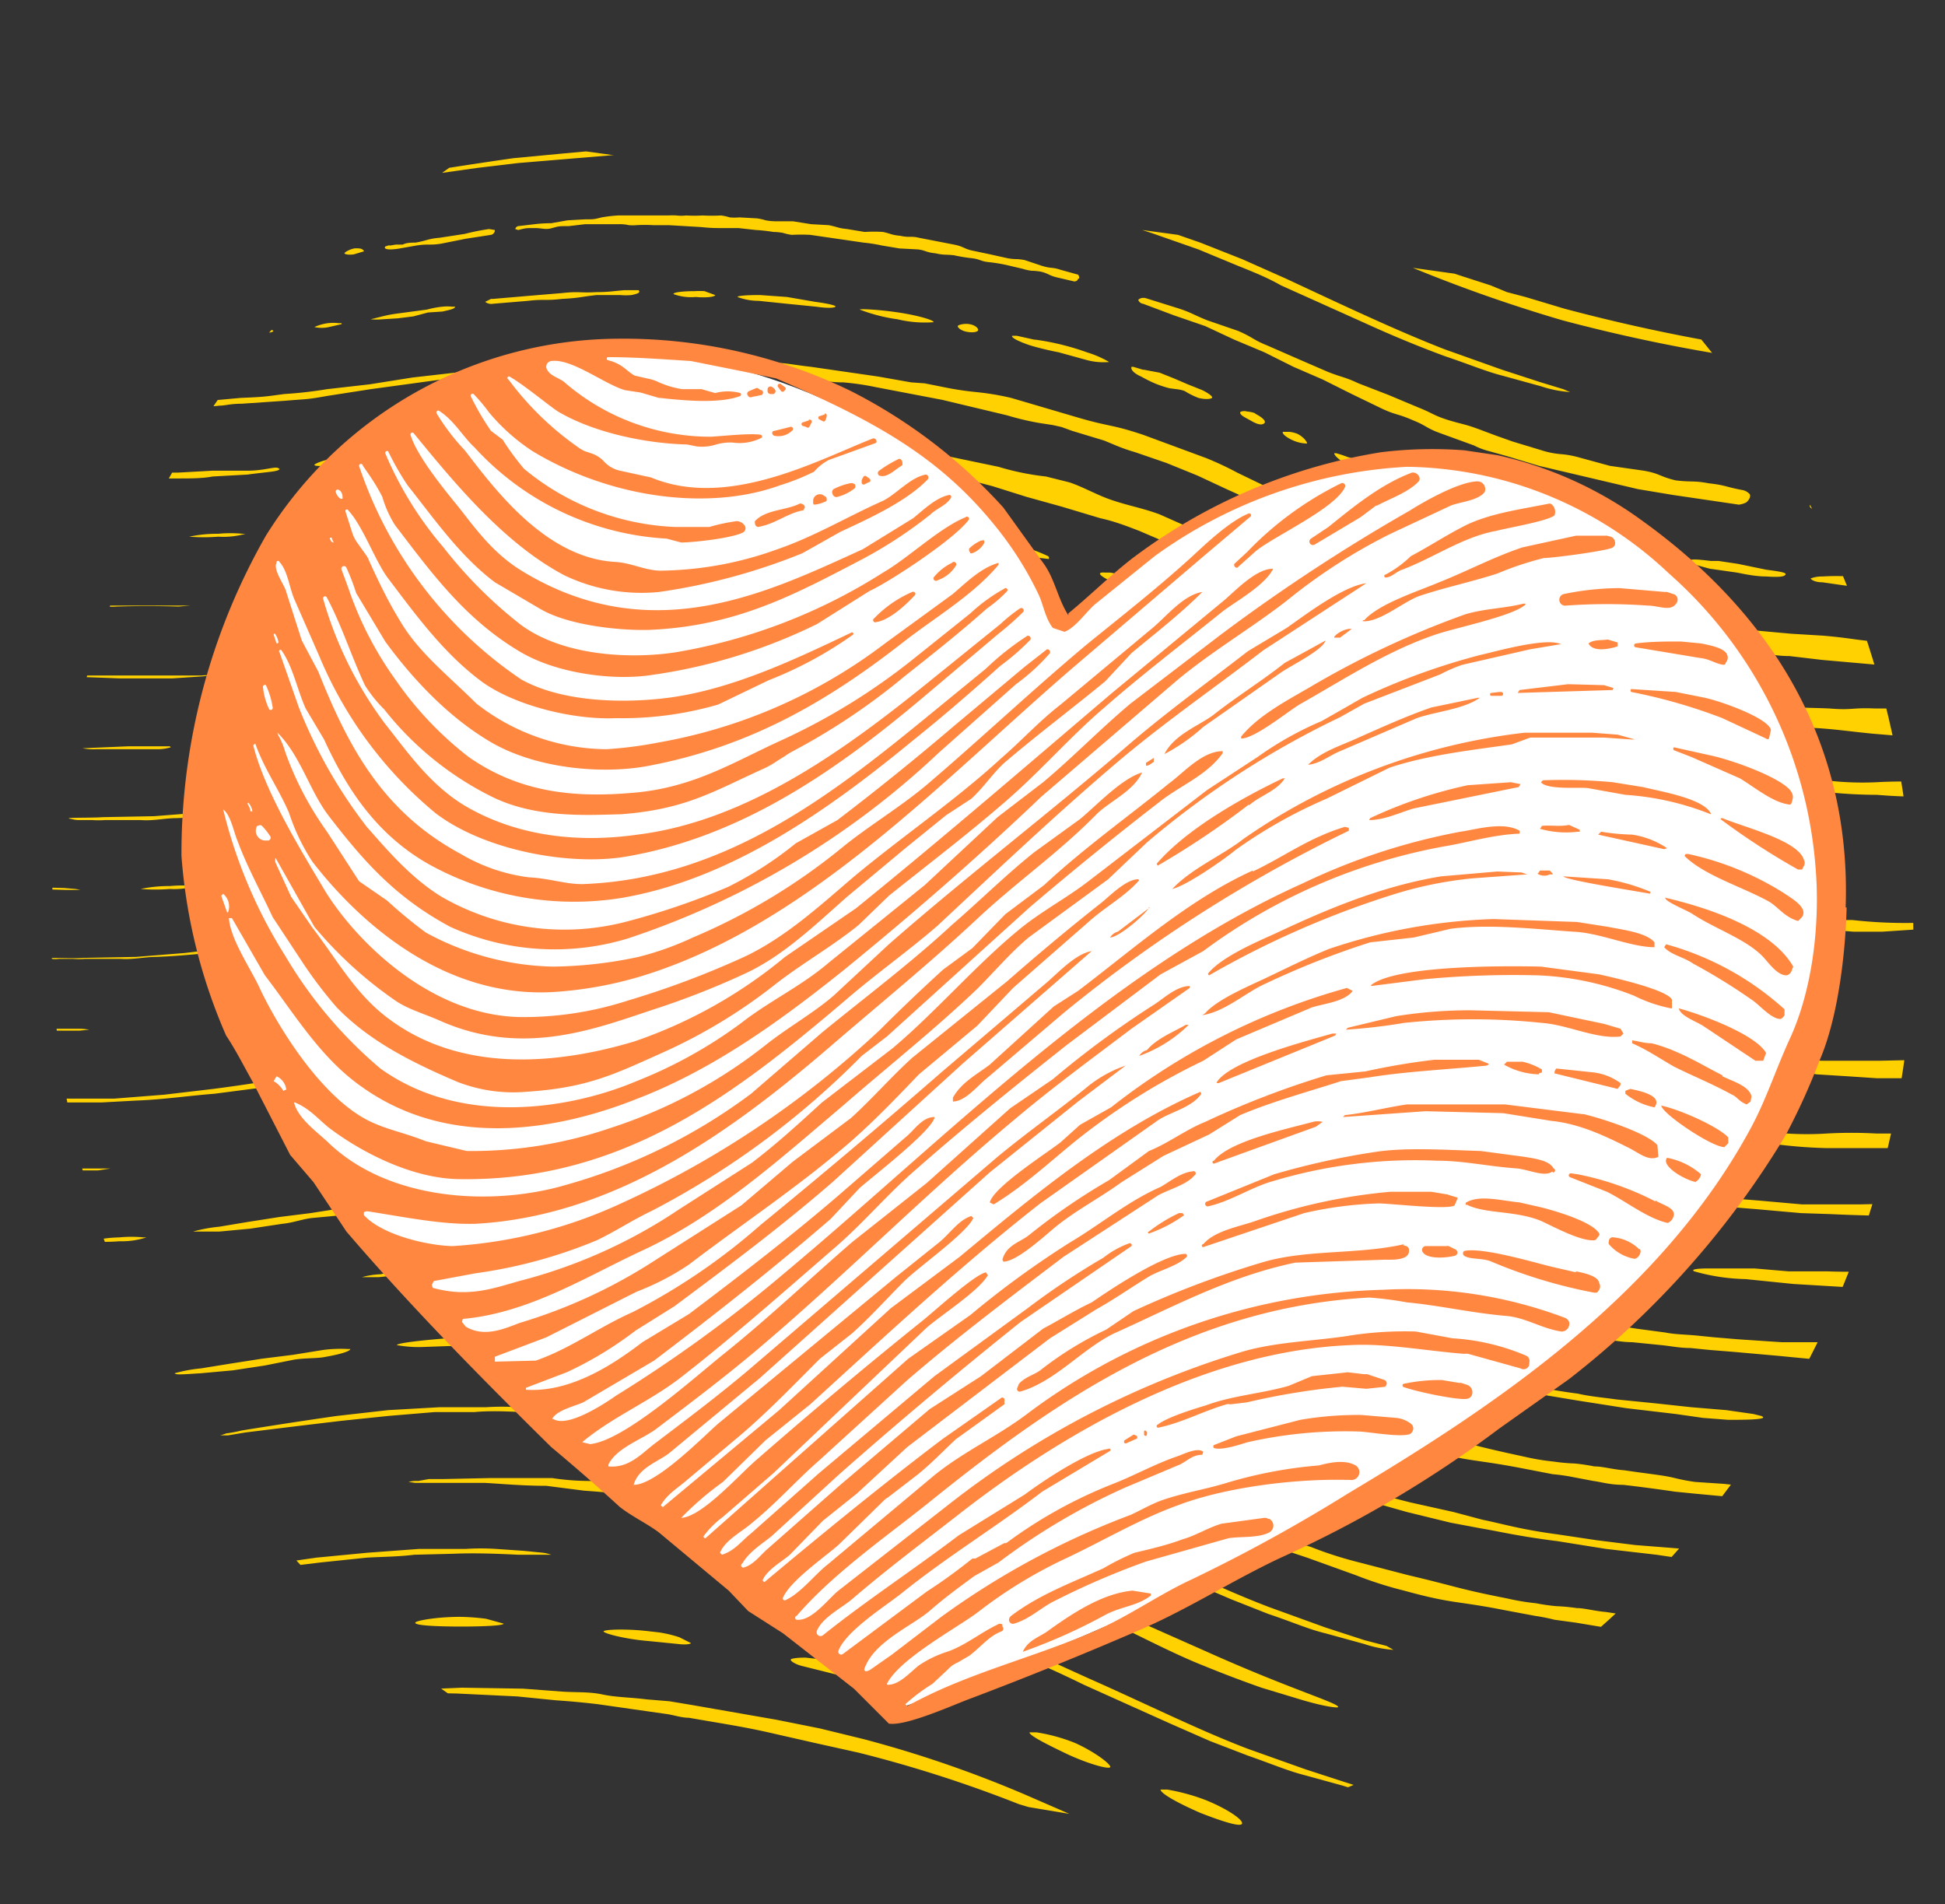 <svg xmlns="http://www.w3.org/2000/svg" viewBox="0 0 200.438 196.215">
  <rect x="0" y="0" width="200.438" height="196.215" fill="#333333" stroke="none"/>
  <defs>
    <clipPath id="a">
      <circle cx="95.937" cy="95.937" r="95.937" transform="translate(884 1030)" fill="#000155" stroke="#707070"/>
    </clipPath>
  </defs>
  <g transform="translate(-878.7 -1030)" clip-path="url(#a)">
    <path d="M913.4 1042a3 3 0 0 0-.7.3c-.5 0-1 0-1.8.2l-1.2.1-1.3.1c-1.8.1-4 .3-6.3.3h-3.6l-3.7-.1-7-.5-3.1-.3-2.7-.4a496.9 496.9 0 0 1 0 0l2.7.2 3 .3c2.3.1 4.6.4 7.1.4h7.3c2.3 0 4.4-.2 6.2-.3a11.4 11.4 0 0 1 1.3 0 9.3 9.3 0 0 1 1.2-.2l1.9-.1h.3zm28.6 4h-.3l-4.8.4-4.8.4-4.2.5-5.7.8-1.8.2c-.4 0-.7.1-.8 0a5.3 5.3 0 0 0 .6-.2 14.4 14.4 0 0 0 1.6-.3 541.6 541.6 0 0 1 9.8-1.5l5.3-.5 2.2-.2zm58.1 8.2l2.3.8 4.3 1.7 4.5 2c6 2.8 11.5 5.4 16.4 7.3l5.9 2.1 4 1.3 2.3.7.7.3a12 12 0 0 1-3-.6l-4-1.1c-1.6-.4-3.5-1.2-5.9-2a116.7 116.7 0 0 1-8-3.3l-8.9-4c-1.4-.8-2.9-1.4-4.4-2l-4.1-1.7-4-1.4a46 46 0 0 0-1.8-.6zm28.5 4l.6.2 3.1 1 1.7.7 1.9.5 4 1.2a186.5 186.5 0 0 0 23.7 4.7l4.6.6 2.5.2 2.6.3 3 .3h3.4l3.7.2h4.3l2.2-.2 2-.1a17.4 17.4 0 0 0 2-.1l1.5-.1 3.5.4-5 .5-3 .2-3 .1h-8l-3.4-.1a451 451 0 0 0-5.7-.4l-2.5-.2-4.6-.5a172.4 172.4 0 0 1-24-4.6 155.9 155.9 0 0 1-15.4-5.4zm99.4 14a140.8 140.8 0 0 0-18.3 1.6 177 177 0 0 1-19.1 2.2l-2.5.2h-7.4l-5-.2-4.9-.4a28.7 28.7 0 0 1-5.3-.8c-.4-.1.3-.1 1.4-.1 1 0 2.7 0 4.8.2l3.4.2 4 .2a52.3 52.3 0 0 0 7.7-.2l3.8-.2 3.8-.3c5-.5 10-1.3 14.9-2 4-.6 8.1-1 12.2-1.4zm57.8 8c5.5 2.1 10.7 4.6 16 7a144.4 144.4 0 0 0 19 7.4c2 .7 3.8 1.2 5.7 1.6l2.9.8 2.8.6 4.7 1 4.6.7 2.6.5-7-1-3-.5-3.5-.6-2-.5-2-.5-4.3-1a131.5 131.5 0 0 1-14.9-5l-13.5-6a124 124 0 0 0-13.7-5.2zm24.7 3.5l7.2 2.7 5.4 1.7 5.1 1.4 2.2.5 2.1.4 3.6.7 1 .3-.8-.2-3.5-.7c-1.3-.3-2.7-.4-4.2-.8l-5.2-1.3-5.6-1.7-8.4-3.1zm31 8.4a147.3 147.3 0 0 0-4.5-.7l4.5.7zm-270-37.8a3.8 3.8 0 0 0 1 .1 3.4 3.4 0 0 1 .9.1 58781.9 58781.9 0 0 1 3.6.7c1 .2 1 .4 1.8.6l1.9.4 1.8.4a5.3 5.3 0 0 0 1 .1 5.5 5.5 0 0 1 .8.1l1.8.6c1 .3 1 .1 1.9.4l1.8.5c.1.1.2.5 0 .4 0 .1-.1.3-.4.3l-1.7-.4c-.9-.2-.9-.4-1.7-.6a5.8 5.8 0 0 0-1-.1 5 5 0 0 1-.9-.2l-1.7-.4a17.3 17.3 0 0 0-1.9-.3c-.8-.1-.8-.3-1.7-.4a16.5 16.5 0 0 1-1.8-.3c-1-.1-1 0-1.9-.2-1-.1-1-.3-1.8-.4l-1.9-.1-1.8-.3a15.9 15.9 0 0 0-1.9-.3l-5.5-.8a18.2 18.2 0 0 0-1.9 0 5 5 0 0 1-.9-.2 5.8 5.8 0 0 0-1-.1 17.3 17.3 0 0 0-1.8-.2l-1.8-.2h-2a15.3 15.3 0 0 1-1.8-.1l-1.7-.1-1.7-.1H946a14.7 14.7 0 0 0-1.7 0 4.7 4.7 0 0 1-.8 0 4 4 0 0 0-1-.1H939l-1.7.2c-1 0-1 0-1.7.2s-1 0-1.8 0c-.9 0-.9 0-1.7.2l-.3-.1a.4.4 0 0 1 .3-.3l1.7-.2a14.8 14.8 0 0 1 1.7-.1l1.7-.3 1.8-.1c.9 0 .9 0 1.7-.2a15 15 0 0 1 1.7-.2h5.2a5.9 5.9 0 0 1 .8 0 4 4 0 0 0 1 0 14.3 14.3 0 0 0 1.7 0 17 17 0 0 0 1.9 0 5 5 0 0 1 .9.2 5.7 5.7 0 0 0 1 0l1.8.1a5.1 5.1 0 0 1 .9.2 5.6 5.6 0 0 0 1 .1h1.8l1.9.3 1.8.1c1 .2.9.3 1.9.4l1.8.3a14.9 14.9 0 0 1 1.9 0c.9.2.8.3 1.8.4zm183.2 25.7l3.4.7c1.7.3 1.7.1 3.4.5 1.8.3 1.8.4 3.4.8a1.3 1.3 0 0 1 .8.4c.2.2-.2.4-.5.6a2.3 2.3 0 0 1-.7 0l-3.3-.5-3.5-.5-3.4-.4-3.5-.6-3.4-.4-3.5-.4c-1.8 0-1.8 0-3.5-.2-1.8 0-1.8-.1-3.5-.2l-3.5-.1a14.7 14.7 0 0 1-1.5-.2 9.4 9.4 0 0 0-1.9 0h-3.3l-3.4.1-3.4.1c-1.7.1-1.7.3-3.3.5l-3.3.3c-1.6.3-1.7.2-3.4.4-1.6.3-1.7.1-3.4.3-1.6.3-1.6.5-3.3.7l-3.3.5c-.4 0-.6-.2-.2-.4a.6.6 0 0 1 .5-.5c1.7-.2 1.7-.3 3.3-.6l3.4-.4 3.3-.6c1.7-.3 1.7 0 3.4-.3l3.3-.5 3.3-.3c1.7-.2 1.6-.4 3.4-.5 1.6-.1 1.6-.2 3.3-.2l3.5-.1 3.4.2h3.5a8.3 8.3 0 0 1 1.8.2 10.6 10.6 0 0 0 1.7.2l3.5.3 3.5.2 3.4.5 2.6.2.9.2zm16 3.2l2.5.7 2.2.7c1.2.4 1.2.2 2.3.6l2.2.7 2.2.8 2.1.8c1.1.3 1 .5 2.1.9a19.4 19.4 0 0 0 2 1c1.2.4 1.2.3 2.3.8l2 1 2.2.9 2 .9a.4.4 0 0 1 .3.4h-.4c-1-.6-1-.5-2.1-1l-2.2-.8-2-1-2.2-.8-2.2-.8-2.2-.8-2.2-.6c-1.1-.4-1-.6-2.2-.9l-2.2-.6-2.2-.6-2.2-.5-2-.4a1.7 1.7 0 0 1-.6-.4c-.2-.2-.6-.5-.4-.8a1 1 0 0 1 .5-.3 1 1 0 0 0 .5 0zm-174-22.5l3.2 1c1.6.5 1.7.7 3.2 1.3l3.2 1.1c1.6.7 1.5.9 3 1.5l3.2 1.4 3 1.3c1.5.6 1.7.5 3.2 1.2l3.1 1.2 3.1 1.3c1.5.6 1.5.8 3.1 1.3 1.7.5 1.7.4 3.3 1l1.6.6 1.7.6 3.3 1a9.2 9.2 0 0 0 1.7.3 9.3 9.3 0 0 1 1.7.3l3.3.9 3.5.5c1.7.3 1.6.6 3.3 1 1.7.2 1.8 0 3.4.3 1.8.2 1.8.4 3.5.7a1.4 1.4 0 0 1 .7.4c.2.3-.2.8-.4.9a2.5 2.5 0 0 1-.7.2l-6.8-1-3.6-.6-3.4-.8-3.4-.8-3.4-.8-3.3-1-1.8-.5a7.4 7.4 0 0 1-1.6-.6l-3.3-1.2c-1.7-.6-1.5-.8-3-1.4-1.6-.7-1.7-.5-3.2-1.2l-3.1-1.5-3-1.5-3-1.3-3-1.5-3.1-1.3-3-1.4-3.2-1.1-3.2-1.2a.6.6 0 0 1-.5-.4.7.7 0 0 1 .6-.2.6.6 0 0 1 .1 0zm-67-7a.5.5 0 0 1-.4.5l-2.6.4-2.5.5c-1.2.2-1.3 0-2.6.2l-1.7.3a6.8 6.8 0 0 1-.9.1c-.2 0-.8 0-.6-.3l.3-.1a.3.3 0 0 1 .2 0l.6-.1h.7c.4-.2.9-.2 1.3-.2 1.2-.2 1.3-.4 2.5-.5l2.6-.4a23.7 23.7 0 0 1 2.5-.5zm-29.6-3.7a.4.4 0 0 1-.3 0 4.1 4.1 0 0 1-.6 0H892.9l-2.2-.1-2.3-.2-4.7-.5-4-.5 4 .3 4.7.4 2.3.2h2.2l3.8.2 2.5.1h.7zm-20.5-1.3a225.6 225.6 0 0 1 0 0zm277 39.3l1.5.3a12.4 12.4 0 0 1 1.6.2c.8.2 1.3.4 1.2.5s-.5.2-1.3.2a14 14 0 0 1-1.6-.4h-1.5l-1.6-.2a40.2 40.2 0 0 1-2.9-1h1.4a9.4 9.4 0 0 1 1.6 0l1.6.4zm-7.5-.7c0 .2-.7.3-1.5.2-.7 0-1.4-.3-1.4-.6 0 0 .8-.3 1.6-.2s1.3.5 1.3.6zm-174.2-24.1a12 12 0 0 1-3.7-.3 17.6 17.6 0 0 1-3.9-1c0-.1 2 0 4 .3s3.7.8 3.6 1zm-12.2-2.1c1.5.2 2.2.4 2.1.5s-.6.2-2 0l-3-.3-2.9-.3a6.2 6.2 0 0 1-2.2-.4c0-.1.7-.2 2.3-.2l2.8.2 2.9.5zm178 25.7h-2.4l-2.3-.2-2.4-.2h-2.3a23.6 23.6 0 0 0-2.4-.1 23.1 23.1 0 0 0-2.4 0c-1.1 0-1.1.2-2.3.2-1.2.2-1.2 0-2.4 0s-1.1.2-2.3.2-1.1.2-2.3.3-1.2.2-2.3.3c-2.4 0-.7-1 0-1h2.4l2.3-.3 2.3-.2c1.1 0 1.2-.3 2.4-.3s1.2.2 2.3.1l2.4-.2a5 5 0 0 1 1.2.1 6.2 6.2 0 0 0 1.1.1c1.2 0 1.2-.2 2.4-.1a10 10 0 0 1 1 .1 7 7 0 0 0 1.3.1l2.4.2 2.3.1c.5 0 1 .8 0 .8zM979.5 1064c0 .2-.5.3-1.1.2s-1-.4-1-.6c0-.1.6-.3 1.2-.2s.9.4.9.6zm185.4 25.7c1.2.2 2.2.6 3.4 1 1.8.3 1.8.2 3.5.7l3.5 1.1 1.8.5.9.2a3.2 3.2 0 0 1 .8.1l.2.2.3.1a.3.3 0 0 1 .1.1c.2.3-.5.2-.8.2a7.3 7.3 0 0 1-1.2-.4l-2.3-.7-3.4-.8c-1.8-.4-1.8-.5-3.5-1s-1.8-.4-3.5-.8a1 1 0 0 1-.7-.5v-.1a2.2 2.2 0 0 1 .8 0v.1zm-212.5-29.3c0 .2-1 .3-2 .2a5.2 5.2 0 0 1-2.3-.3c0-.2 1.1-.3 2.2-.3a7.7 7.7 0 0 1 1 0l1.1.4zm33 4.6a26 26 0 0 1 5.3 1.3 10.6 10.6 0 0 1 2.3 1 6.6 6.6 0 0 1-2.3-.2l-2.9-.8a31 31 0 0 1-2.9-.7c-1.2-.4-2-.8-1.9-1h.5l1.8.4zm219.1 31.4l2.5 1 2.5 1 2.5 1 2.4.9c1 .2 1.7.6 2.5.8l2.6.8 2.5.8 2.6.7a19.7 19.7 0 0 1 2.5.7l-2.5-.5-2.6-.6-2.6-.7-2.6-.8-2.5-.8c-.9-.4-1.8-.6-2.6-.8l-2.5-1-2.4-1c-1-.3-1.7-.8-2.4-1.1-1.5-.6-2.4-.8-2.2-1.2h.1c.3 0 1 .4 2.2.8zm-288.3-40.5l-1 .3c-.5.1-1 0-1-.1s.5-.4 1-.5a2 2 0 0 1 .5 0c.3 0 .5.2.5.3zm27.9 4h.4c.3.3-.3.4-.7.5a6.1 6.1 0 0 1-1.2 0h-2.4c-1.8.2-1.7.3-3.6.4-1.7.2-1.8 0-3.5.2l-3.6.3a1 1 0 0 1-.8-.2l.6-.3h.2l3.5-.3 3.6-.3c1.8-.2 1.8 0 3.6-.1a16 16 0 0 0 1.8-.1l1-.1h.7zm52.5 8.2l1.6.3 1.5.6 1.4.6 1.5.6c.8.4 1.1.7 1 .8s-.6.2-1.4 0a8 8 0 0 1-1.4-.7c-.5-.2-1-.2-1.6-.3a11.8 11.8 0 0 1-1.5-.5 15.3 15.3 0 0 1-1.4-.7c-.7-.3-1.1-.7-1-1h.2l1 .3zm-84.7-11.5l-4.4.4c-1 0-1.6 0-1.4-.2a3.1 3.1 0 0 1 1.3-.2l4-.4a5.4 5.4 0 0 1 1.2 0c.5 0 .6.3-.7.4zm183.3 25.7c.1.6-1 .3-2.7.7l-3 .4-3 .3-3 .2c-1 0-2-.3-3.1-.3l-3.1-.1h-3c-1.2 0-2.2-.3-3.1-.4l-3-.3c-2-.2-3-.2-3-.7.1-.4 1.2-.2 3-.2l3 .2 3 .2h3l3 .1h3l3-.1h3l3.1-.1a22.3 22.3 0 0 1 2.5-.1c.2 0 .3 0 .4.2zm89.8 13.3a4.3 4.3 0 0 1 1.8 1 4.7 4.7 0 0 1-2-.6c-1-.4-2.1-.8-2-1h.3a8.7 8.7 0 0 1 1.9.6zM902.7 1057a4.1 4.1 0 0 0 .8-.2l-.8.2zm-1 0h1a8.1 8.1 0 0 1-1 0zm-1.8 0a14.3 14.3 0 0 1-2 .1 14.6 14.6 0 0 1-1.8 0h-3.8l-1.9-.1-1.8-.1-1.9-.2a8.6 8.6 0 0 1-1.7-.2 9.3 9.3 0 0 1 1.7.1l1.9.1h1.9l1.8.2h3.8a15 15 0 0 0 1.9 0h1.9a67.7 67.7 0 0 0 0 .1zm291.1 41.1l2.6 1.2 2.6 1.2a9.2 9.2 0 0 1 2 1c-.2.2-.7 0-2-.6-1-.3-1.8-.8-2.8-1.2l-2.5-1.2a16.4 16.4 0 0 1-2-1 .3.3 0 0 1 .1 0 11.5 11.5 0 0 1 2 .6zm-183-25.5c.8.4 1.2.8 1 1s-.6.2-1.3-.2-1.2-.6-1.2-.9c0-.1.4-.2.7-.1a3.2 3.2 0 0 1 .9.2zm-82.4-11c0 .2-.4.3-1.3.5l-1.5.1-1.5.4-1.6.2-1.6.1a6.4 6.4 0 0 1-1.2 0l1.2-.3a13.8 13.8 0 0 1 1.6-.3l1.5-.2 1.5-.2a9.6 9.6 0 0 1 1.6-.3 4.9 4.9 0 0 1 1 0h.2zm183 26.2c0 .2-.5.4-1.3.6s-1.4 0-1.5-.2c0-.1.6-.6 1.3-.7a3 3 0 0 1 .9 0c.3 0 .5.2.6.3zm123.5 17.4l2.6.6 2.5.4 2.6.5-2.5-.4-2.5-.4-2.6-.5c-.3 0-.5-.2-.5-.2zm-219.7-30.5c.6.3 1 .8 1 1-.1 0-.7 0-1.4-.3s-1.2-.7-1.1-.9h.7a3.2 3.2 0 0 1 .8.2zm140.2 19.7c3.3.6 3.3.8 6.6 1.3l6.5 1.3c3.2.9 3.3.7 6.5 1.5l6.3 2 3.2 1.2 3 1.2a134.2 134.2 0 0 1 9.2 4l4 1.8 4.1 1.8c2.1 1 2 1 4.1 1.8l4.1 1.6 4.3 1.5 4.3 1.3 2 .6 2.2.6 2.2.5 1.1.3 1.2.3c.8 0 1.5.2 2.3.4l.6.2a10.8 10.8 0 0 1 1.3.2l1.5.3a10.1 10.1 0 0 0 1.4.3h.3l-1.2-.1-6.2-1.3-3-.7-3.2-.7-2.6-.7-4.4-1.3c-2-.8-2-.7-4.2-1.4s-2-1-4-1.7l-4.3-1.7-4-1.8-4-1.9c-2-.9-2-.7-4-1.7s-4.6-1.8-5.1-2c-1.5-.7-2.3-1-3.1-1.2l-3.1-1-6.4-1.8-6.4-1.6-6.6-1.2c-3.3-.4-3.2-.6-6.5-1-1.7-.4-2.5-.4-3.3-.5l-3.3-.4c-3.2-.3-3.3-.2-6.6-.4l-3.3-.3h-3.3l-3.2-.2h-3.3c-3.3.1-3.3.4-6.5.6l-3.3.3-3.2.4c-3.3.5-3.3.1-6.6.7l-6.5 1.2-3.3.4-3.3.4-3.4.3-3.4.1a19 19 0 0 0-2 .2 13 13 0 0 1-1.3.1 32.3 32.3 0 0 1-3.4.3 14.6 14.6 0 0 1-2 0l-1.4-.1-3.4-.1-6.8-.6-3.4-.4c-.9 0-1.7-.1-3.4-.4-3.4-.3-3.4-.4-6.7-1l-2.8-.4c-1-.1-1.9-.2-4-.7l-3.3-.7-1.3-.3-2-.5-3.3-.9-3.2-.9-3.3-1-3.2-1a19.2 19.2 0 0 1-3-1.3l-3.2-1.3c-3-1.4-3.2-1.1-6.2-2.4-3.1-1.4-3-1.5-6-3l-3.1-1.4-3-1.4-3.2-1.3-3.2-1.1a18.7 18.7 0 0 1-2-.7l-1.2-.5-3.3-1-1.1-.4-.9-.2-1.3-.2a27.3 27.3 0 0 1-3.4-.8l-6.7-1.6-6.8-1.3a27.8 27.8 0 0 0-3.4-.5c-1 0-1.8-.1-3.5-.4l-3.4-.5-3.5-.3c-3.5-.3-3.5-.2-7-.3l-3.3-.2-3.5-.1a26.4 26.4 0 0 0-3.4 0c-1 .2-1.7.2-3.5.3l-3.4.4c-.9 0-1.7 0-3.4.3l-2 .3-4.4.6-4.4.6-4.5.7c-2.2.4-2.1.3-4.4.5l-4.4.3c-1.2 0-1.7.2-2.3.2a15 15 0 0 1-2.2.1h-4.5l-4.5-.2-4.4-.2-4.5-.4-3.6-.4-3.7-.5v-.3h.7l2 .3a13.2 13.2 0 0 1 1.6.1h.2c2.2.4 4.4.5 6.6.6a1.8 1.8 0 0 1 .6 0l4.5.3h9a15 15 0 0 0 2.2 0l2.2-.2c2.3-.1 2.3-.1 4.5-.4a42.3 42.3 0 0 0 4.4-.5l4.4-.5 4.4-.7 4.4-.5 2-.4 3.5-.4 3.4-.3a83.1 83.1 0 0 0 6.9-.6h3.4l3.5.1c3.5 0 3.5.2 7 .4l3.5.2c.9 0 1.7.2 3.5.4l6.9 1 3.4.6 1.4.1 2 .4a32 32 0 0 0 3.3.5 27.7 27.7 0 0 1 3.6.6l3.4 1 3.4 1c3.4 1 3.5.7 6.8 1.8l6.5 2.4a32.6 32.6 0 0 1 3.2 1.5l3.1 1.5 6.1 2.5 6.1 2.5c3 1.2 3 1.5 6 2.6s3.3 1 6.4 1.9l1.9.5 1.3.3 3.3.8 1.9.5 1.3.3 3.3.8 6.5 1.3c3.3.6 3.3.4 6.6.8l3.3.3 3.3.2c3.4.3 3.3.5 6.7.7h3.3l1.4.1a12 12 0 0 0 2 .1l3.2-.1h1.3l2-.2 3.3-.2c.8-.1 1.6-.3 3.3-.4l3.3-.3 3.3-.3 6.5-.9c3.2-.5 3.3-.4 6.6-.8l3.3-.3 3.3-.2c3.4-.2 3.4-.5 6.7-.5H1132.8l3.3.3 3.3.3c3.4.3 3.4.2 6.7.7l3.3.4 1.8.2 1.5.3zM881 1056.3h-.3zm1.3.2zm-3.6-.5l2 .2a18.4 18.4 0 0 1-2-.2zm0 0l-2.2-.2h-.5v-.1h.7zm224 32.5c0 .2-.4.5-1.2.7-.4.1-1 0-1.6 0a10.7 10.7 0 0 1-1.5.6l-1.6.2a15 15 0 0 1-1.6 0c-.8 0-1.3-.2-1.4-.3s.5-.2 1.3-.4l1.5-.3 1.6-.2 1.6-.2c.6 0 1-.2 1.5-.3a6 6 0 0 1 1 0l.4.2zm-85.1-11.4l1.5.4 1.5.6 1.3.7 1.5.6c.8.4 1.1.7 1 .8 0 .3-.6.3-1.4 0-.4 0-.9-.5-1.4-.7a14 14 0 0 1-1.6-.4l-1.5-.6-1.3-.8c-.7-.5-1-.8-1-1h.2a11.7 11.7 0 0 1 1.2.4zM1204 1104a28.8 28.8 0 0 1 3.3 1.6 17.8 17.8 0 0 1-3.4-1.3 29.7 29.7 0 0 1-3.6-1.7h.1a23.7 23.7 0 0 1 3.6 1.4zM917 1063zm-3.1.4l-1.3.3a3.4 3.4 0 0 1-1.5 0s.6-.3 1.4-.4a4.5 4.5 0 0 1 1.1 0h.3zm177.7 26.6c0 .2-1 .4-2.2.6a34.2 34.2 0 0 1-6.1.2c-1.2 0-2-.2-2-.4l2.2-.3 2.8-.3h5c.2 0 .3.1.3.2zm119.2 16.8a1.6 1.6 0 0 1 1 .4 1.9 1.9 0 0 1-1-.2 4.2 4.2 0 0 1-1-.5.6.6 0 0 1 .2 0 3.7 3.7 0 0 1 .8.3zm-304.4-42.5c-1.2 0-1.2.1-2.3.2H899.3l-2.4.1h-2.4l-2.3-.2h-2.4l-2.3-.2c-1.1 0-1.3 0-2.4-.2s-1.2 0-2.3-.2l-2.4-.2c-2.3-.4-.4-.1 0-.2l2.4.3c1.2 0 1.2 0 2.3.2l2.4.2h2.3l2.4.2h2.4a23.5 23.5 0 0 0 2.3.1l2.3-.1h2.4l2.3-.1 2.3-.2a1.5 1.5 0 0 1 .4 0c.3 0 .5.2-.3.3zm122 17c1.2.4 2.2 1 3.3 1.3 1.7.5 1.8.4 3.5 1 1.6.4 1.6.6 3.4 1a16.5 16.5 0 0 0 1.8.4h.9c.2.2.5.2.8.3a.3.3 0 0 1 .2 0 .7.7 0 0 1 .3.3l.1.1c.2.3-.5.4-.8.5a3.8 3.8 0 0 1-1.2-.4l-2.3-.6c-1.8-.4-1.9-.2-3.6-.7s-1.6-.8-3.3-1.3l-3.5-1.2a.7.7 0 0 1-.5-.8c.1-.2.6 0 .7 0h.2zm189 27.7l2.7.8 2.6.8 1.6.4.8.2h-.7l-1.6-.4c-.7-.2-1.8-.4-2.8-.8l-3-.9-1.8-.7 2.2.6zm-139.8-18.5c0 .2-.5.3-1 .3-.6 0-1-.2-1.1-.4 0-.2.5-.5 1.1-.5a1.5 1.5 0 0 1 .2 0c.5 0 .8.4.8.6zm-4.6-.3c0 .3-1.7.3-3.7.2l-2.8-.4c-.8 0-1.2-.3-1.2-.4a3.3 3.3 0 0 1 1.2-.2 23.1 23.1 0 0 1 2.8 0l1.3.2c1.4.2 2.4.5 2.4.6zm-24.6-3.6c1.2.2 2 .7 2 1s-1 .1-2.1-.1c-1.2-.2-2.2-.6-2.2-.9 0-.2 1-.2 1.9 0h.4zm180.4 25.4l1.5.3 1.6.3 1.5.4a13.8 13.8 0 0 0 1.6.3 5.4 5.4 0 0 0 1 .2l-1-.2a13.3 13.3 0 0 1-1.6-.3l-1.6-.2-1.5-.3-1.6-.4c-1-.2-1.3-.3-1.3-.4 0 0 .5 0 1.4.3zm-171-23.9l2.9.6c1.5.2 2.1.3 2 .5s-.5.3-2 .2c-1 0-2-.2-3-.4l-2.8-.4c-1.5-.4-2.2-.6-2.1-.8s.6-.2 2.2 0h.8l2 .3zm-88.3-12.1l4.9.6 4.8 1 2.4.5a27.1 27.1 0 0 0 4.9 1l2.4.6c1.5.5 3 1.4 4.6 1.9 1.5.5 3.1.8 4.7 1.4l4.5 2c2.3 1 4.5 1.6 6.8 2.7l10.9 5c1.6.8 3 1.5 4.4 2 1.7.7 3.3 1.1 4.5 1.7 2.8 1 5 1 4.4 2.1-.7 1.7-2.2 0-5.2-.7-1.3-.4-2.6-1.3-4.4-1.8l-4.6-1.6c-1.5-.5-2.8-1.3-4.5-2l-4.4-1.9c-2.1-.8-4-1-6.1-2-1.4-.8-2.8-1.4-4.2-2l-4.2-1.8c-1.3-.5-2.6-1-4-1.3l-4-1.2-3.6-1-3.5-1.1a256 256 0 0 0-7.2-1.8l-4.8-.7c-1.8-.4-3.5-.5-4.8-.6-3-.6-5.7-1-5.5-1.7 0-.5 2.8-.4 5.9-.2h.5c1.2.2 2.7.7 4.4.9zm170.9 23.8l10 1.4 1.4.2 2.8.5c3.6.5 7.3 1.4 11 2.2l4.3 1.2 4.3 1.2a14.8 14.8 0 0 1 2.1.7l2.1.8c2.1.8 2.2.6 4.3 1.4 2 .9 2 .8 4.1 1.6a1 1 0 0 1 .6.8h-1l-4-1.7c-2.1-.7-2.2-.5-4.3-1.2l-2-.7-2.2-.7-4.3-1.1-4.3-1-4.4-.8c-2.2-.4-2.2-.2-4.4-.5s-2.2-.6-4.4-1-2.2-.1-4.5-.4l-4.4-.4a15.4 15.4 0 0 0-2.2-.2h-2.2c-3.6-.4-7.3-.7-10.9-.7l-4.2.2h-1l-1 .2h-2c-2.5.2-2.4.5-4.8.7s-2.5 0-4.8.4l-4.8.7-4.8.7c-2.4.4-2.3.5-4.7.8l-4.9.5-4.8.4c-2.4.1-2.5-.2-4.8-.2s-2.5.3-4.8.2l-4.8-.4c-2.1-.2-4.1-.5-6.2-.6-1.2 0-2.2-.2-3.3-.3l-3.2-.3-3.2-.4-3.2-.5c-2.4-.4-2.4-.7-4.7-1.1a14 14 0 0 0-2.3-.4 14 14 0 0 1-2.4-.4c-2.4-.4-2.4-.4-4.7-1a.7.7 0 0 1-.5-1 2.2 2.2 0 0 1 1.4-.8 35.2 35.2 0 0 0 4.6.9l4.6 1 4.6.6a17.2 17.2 0 0 1 2.3.4 7.2 7.2 0 0 0 2.3.5l4.7.5c2.3.3 2.4.2 4.7.3 2.4.2 2.3-.1 4.7 0h10l5.2-.1c1.6-.2 3.1-.5 4.7-.6a31.4 31.4 0 0 0 3.6 0l4.8-.7c2.4-.3 2.2-.7 4.6-1a144.5 144.5 0 0 1 19.4-1.8l5 .2h4l2 .1 2.1.2zm101.9 14.6l-2.4-.3a4.5 4.5 0 0 0 1 0 10.8 10.8 0 0 0 1.4.3zm-367-51.5zm78 12a.3.3 0 0 1 0 .1v.2a11.5 11.5 0 0 1-2.4 0H943l-2.7.1h-2.6l-2.6.1h-2.7c-1 0-1.9.2-2.6.3a6.6 6.6 0 0 1-2.4-.1c0-.2.8-.5 2.3-.7.8-.1 1.7 0 2.4-.2l3-.4 3.3-.2 6-.1c2.2 0 4.3.3 6.3.5l1.3.2a6.4 6.4 0 0 1 1.1.2zm240.2 39.5c1.1.5 2 1.3 1.8 1.5s-1.2-.1-2.3-.7c-1.3-.5-2.3-1.1-2.2-1.3.1-.1.4-.2.7-.1a7.8 7.8 0 0 1 2 .6zm-41-5.8c5.6.9 5.5 1.1 11.1 2.2 5.5 1.4 5.5 1.2 11 2.8l3.1 1 2.2.8c1.4.4 2.7 1 5.3 2 5.2 2.2 5 2.3 10.1 4.7l5.1 2.3 2.1.8a111.4 111.4 0 0 1 4.7 1.9l1.5.5 2 .8 5.4 1.7a27 27 0 0 0 3.2 1 35 35 0 0 0 4.4 1.1l3.3.8c3.6.8 7.2 1.4 10.8 2l-6.9-1-1.4-.2-2.6-.5-3.3-.6-2.2-.5-2.2-.5-3.2-.9c-2.8-.8-4.1-1.1-5.4-1.6l-2.2-.7-1.4-.5-1.7-.7-3.2-1.2-2-.9c-1.3-.5-2.6-1-5.1-2.2-5.1-2.2-5-2.4-10.1-4.5-2.6-1-3.8-1.6-5.1-2l-2.1-.9a33 33 0 0 0-3.2-1c-5.3-1.7-5.4-1.4-10.8-2.8l-11-2-5.5-.8c-1.4-.2-2.7-.5-5.6-.8l-5.5-.5-2.3-.2-3.3-.1-3.1-.1c-1.1-.1-2 0-3.2 0l-3 .1a12 12 0 0 1-3.8 0c-1.1-.3.8-.8 1.5-.7a53.5 53.5 0 0 1 5.6-.2h2.3l3.3.2h3.4l2.3.2c1.4 0 2.7 0 5.6.3l5.6.7c.7 0 1.4 0 2.3.2.8.2 1.9.4 3.2.5zm-230.6-32.2c0 .2-1.6.5-2.8.7a21.4 21.4 0 0 1-2.7.6l-2.7.2c-1.3.1-2.6.2-2.6 0 0-.1.9-.5 2.1-.7l3-.5 3-.5a11.7 11.7 0 0 1 2.3 0l.4.2zm52 7.4a85.9 85.9 0 0 1 9.4 2.3 18.7 18.7 0 0 1 3.4 1.2l.1.1v.2a24.1 24.1 0 0 1-3.8-.7l-4-.8-3.9-.7-1.9-.5a19 19 0 0 0-2-.3l-4-.6-4-.7-4-.5-4-.6-4-.3-2.6-.4a5 5 0 0 1-1-.2 3.4 3.4 0 0 1 1-.2h2.6c1.3 0 2.6.3 3.8.3 1.6 0 3 .1 4.6.3l5.2.7c3 .5 6 .8 9 1.4zm264 37.1l2.6.4-2.8-.4-2.7-.5 2.8.5zm3 .5h-.4.4zm-298.4-40.3a26.5 26.5 0 0 1-5.4.4l-2.8.2a12.4 12.4 0 0 1-2.4-.2c0-.2 2.4-.6 5.1-.8a39 39 0 0 1 5 .2c.3 0 .5.1.5.2zm259.7 37.3l2.7 1.2a25.5 25.5 0 0 1 3 1.1 11.8 11.8 0 0 1 2.3 1.3 11.6 11.6 0 0 1-3-.8 26.3 26.3 0 0 1-2.6-.9l-2.5-1c-1.2-.7-2.3-1.3-2.2-1.4h.3a10.2 10.2 0 0 1 2 .5zm-205-28.2l5 2 4.7 2c4.8 2.2 4.7 2.3 9.5 4.4a79 79 0 0 0 4.8 2l2 .7 2.8 1a39.2 39.2 0 0 0 5 1.5l5 1.3c5.1 1.3 5.1 1.4 10.2 2.5a24.1 24.1 0 0 0 3 .5 19.6 19.6 0 0 0 2.1.2 19.6 19.6 0 0 1 2.1.2l3 .5c2.7.3 4 .5 5.3.8a19.6 19.6 0 0 0 2 .3l3.1.3a31.5 31.5 0 0 0 5.3.2 46.5 46.5 0 0 1 5.2 0h5.2c1.4 0 2.7 0 5.2-.2l5.2-.5 5.1-.6c5.2-.7 5.1-.9 10.3-1.6 2-.2 5 .5.2 1.3-5 .8-5 1-10.2 1.7l-5.2.7-5.2.4-5.2.3h-5.3c-2.7 0-4-.1-5.3-.2a49.9 49.9 0 0 1-5.3-.3l-3.1-.2-2.1-.2a172 172 0 0 0-5.2-.7l-3.2-.4-2-.4a19.6 19.6 0 0 0-2.1-.4l-3.1-.5c-5.2-1-5.3-.6-10.4-2a39.7 39.7 0 0 1-5-1.6l-5-1.8-3-1a75.4 75.4 0 0 1-6.9-2.7l-9.4-4.4-4.8-2c-1.2-.5-2.5-.9-4.8-2-5-1.8-5.2-2.4-4.1-2.3h.5a18.4 18.4 0 0 1 4.2 1.2zm-89.7-11.9c0 .3-1.1.3-3.3.6l-3.6.2c-1 .2-2.3.2-3.6.2h-3.7l-3.7-.1-3.6-.3-3.7-.3-3.6-.4-5.7-.8 2.2.2 3.6.5c1.1.1 2.4 0 3.7.2 1.8 0 3.6.3 5.5.4h9l3.6-.2h3.6c1.6 0 2.7-.4 3.1-.3l.2.1zm19.5 3.6c0 .2-.8.5-2.5.7l-3.2.4c-1 .1-2 .5-3.2.6l-3.2.5-3.3.3h-2.7a15.2 15.2 0 0 1 2.7-.5l3.1-.6 3.2-.4 3.2-.5 3.2-.4a14 14 0 0 1 2.5-.2l.2.1zm290.3 42l2.3.7 2.9.7 3.3.8 5.8 1.2c2 .5 4 .8 6.1 1.2.8 0 1.6.3 2.4.4l-7.7-1.1-2.5-.5-2.6-.5-2.5-.5-2.5-.6-2.6-.7a22.3 22.3 0 0 1-2.5-.7c-1.5-.5-2.2-.8-2.2-1a18.2 18.2 0 0 1 2.3.6zm-246.5-33.3l3.5.7c1 .3 2.2.4 3.2.6l1.9.4a15.3 15.3 0 0 1 1.7.4l3 .8a7.2 7.2 0 0 1 1.4.3l1 .4 1.8.6a4.3 4.3 0 0 1 1.3.6l-1.5-.1-1.6-.4-1.1-.3a8.6 8.6 0 0 1-1.3-.3l-3.2-.8a13.3 13.3 0 0 0-1.7-.6l-1.8-.4-3.3-.5-3.4-.5-7-1.2-6.8-1-2.4-.3-3-.5h1.4l1.8.2a25.1 25.1 0 0 1 2.5.2l6.8.6 6.8 1.1zm176 24.6l2.4.3 2 .4 2.9.5a8 8 0 0 1 2.1.5 6.6 6.6 0 0 1-2.1-.1c-1.5-.1-3.7-.5-7-1a159 159 0 0 1-6.1-.6l-3.3-.4-3.5-.2q-7-.4-12.2-.3l-4.3.1-3 .2c-1.6.1-2.3.2-2.3 0a7.4 7.4 0 0 1 2.1-.5l3-.3c1.2 0 2.6-.3 4.2-.3h5.8l3.3.1h1.7l1.7.1 6.7.7zm-208.6-27a5.7 5.7 0 0 1-1.7.2l-4 .3-4.4.3a14.3 14.3 0 0 1-1.9.1 8.3 8.3 0 0 1 1.9-.4 32.7 32.7 0 0 1 4.3-.5l4.1-.1a11.5 11.5 0 0 1 1.4 0c.2 0 .3.1.3.2zm240 34.4l1.7.6 2.3.9 3 1 3.3 1.5 6.2 2.8 6.2 2.8 3.3 1.4 3 1.1 3.8 1.5a12 12 0 0 1 1.4.5 9.9 9.9 0 0 1-1.3-.4l-4-1.2-3-1.2a52 52 0 0 1-3.3-1.4c-2-.9-4.2-1.6-6.3-2.6l-6.3-2.8c-1.2-.4-2.3-1-3.3-1.5l-3-1.2-3.8-1.6c-.8-.4-1.4-.5-1.3-.6a9.4 9.4 0 0 1 1.4.4zM904 1085a8.3 8.3 0 0 1-2.8.3 19.1 19.1 0 0 1-3 0 13.8 13.8 0 0 1 3-.3 13 13 0 0 1 2.5 0h.2zm101.2 16a.3.3 0 0 1 .3.2l.2.1c4.7 2 9 4.4 13.8 6.3a122.7 122.7 0 0 0 14.7 4.7l4.5 1 3 .8c2 .4 3.8 1 7.7 1.5l4 .6 4 .4 3.7.4c1.2.2 2.6.2 3.7.3l2.8.4.7.2c1.1.3-1.9.4-3.3.4l-2.7-.2-2.7-.4-5.2-.6-5.1-.8-7.8-1.3-3-.6-4.6-1.1c-7.5-2.2-7.5-2.4-14.7-5.1-7.1-3-7.1-3.1-14.1-6.3a6.6 6.6 0 0 1-2.8-1.8c.5 0 2.2.7 2.9 1zm-113.2-15.6h-4.7l-2.8-.3-3.3-.3-6.3-.7-3-.5 3.6.5c1.7.2 3.4.5 5.7.6l5.5.4 3.6.1 1.2.1zm210.4 30.5a8.3 8.3 0 0 1-2.6.7l-6.3 1-3.7.4-3.1.3c-1.8 0-3 0-3-.2a13.5 13.5 0 0 1 2.9-.5c.9 0 2-.3 3-.4l3.7-.5 6.4-.7a19 19 0 0 1 2.6-.1zm48.4 7.4c2.8.5 4 .8 4 1-.2 0-1.2 0-4.1-.4-.8 0-1.7-.2-2.6-.4l-3-.4-5.2-.7-3.2-.4q-1-.1-1-.3l1-.2a24.3 24.3 0 0 1 3.3.2l5.4.6.8.1 4.6.9zm-184.2-25.8l3 .5 3 .5c1.6.4 2.3.7 2.3.8s-.8.2-2.4 0c-.8-.2-1.8-.6-3-.7-.8-.2-1.8-.2-2.9-.3l-3-.5-3-.6a8.5 8.5 0 0 1-2.4-.5c0-.2.9-.1 2.5 0 .9.2 1.9.2 3 .3l3 .5zm-12.7-1.3a21.7 21.7 0 0 1-4.3 0H947l-3-.2-3-.2h-2.8l-2.7-.1a2.8 2.8 0 0 0-1.2 0c0-.2 1.9-.3 4.3-.3l2.5-.1h2.9a37.4 37.4 0 0 1 5 .3 74.6 74.6 0 0 1 4.9.6zm212.7 30.2a31.6 31.6 0 0 1 4.7 1.5 8 8 0 0 1 1.9.8 8.7 8.7 0 0 1-2-.4l-4.7-1.2-5-1.3a6.5 6.5 0 0 1-2.3-.8 13.4 13.4 0 0 1 2.3.3l5.1 1.1zm-35.2-5c0 .2-1.8.3-4 .2s-4.2-.1-4.2-.3c0-.2 2-.5 4.3-.4a21.6 21.6 0 0 1 2.6.2c.8 0 1.3.2 1.3.3zM983.9 1101c1.3.4 2.3 1 2.2 1.2a7.9 7.9 0 0 1-2.5-.4c-1.4-.3-2.6-.8-2.5-1a3.4 3.4 0 0 1 1.6 0l1.2.2zm132.4 20.2h.3c.6.3-.7.6-1.3.7a5.2 5.2 0 0 1-1.2.1h-1.1l-4.4.5-6.6 1.2-6.6.7c-3.3.4-3.4.6-6.7.9a1.8 1.8 0 0 1-1.5-.5c0-.2.8-.3 1.2-.4a.7.7 0 0 1 .2 0c2.2-.1 4.5-.2 6.6-.5 3.4-.5 3.3-.7 6.6-1.1 3.3-.5 3.4-.3 6.7-.8l3.4-.5 1.6-.3a12.2 12.2 0 0 1 1.6-.1 1.8 1.8 0 0 1 .6 0zm63.6 9.5c1 .4 1.7.9 1.6 1s-.8 0-1.8-.5c-1-.3-2-.7-1.9-1h.5a6.6 6.6 0 0 1 1.6.5zm-182.4-25l4.1 1.7 4 1.8 4 1.8 4 1.6 4 1.8 4.1 1.5 4 1.6c2.2.6 2.2.4 4.3 1a41.7 41.7 0 0 0 4.2 1.3l4.2 1.1 4.4.8c.8.2 1.8 1.3-.3.9l-4.4-.8-4.2-1.1-4.3-1.3-4.2-1.3-4.1-1.5c-2.1-.7-2.1-.8-4.1-1.6s-2.1-.6-4.2-1.5c-2-1-1.9-1.1-3.9-2l-4-1.7-4-1.8c-2-1-2-.7-4-1.6-2.4-1.1-2-1.4-1.2-1.2a4.5 4.5 0 0 1 1.6.5zm-69.7-9.5a4.6 4.6 0 0 1-1.8.3c-1.1.1-2.1.2-2 0a3.8 3.8 0 0 1 1.9-.5 9.7 9.7 0 0 1 1.6 0c.2 0 .3.1.3.2zm-29.5-3.8l-1.2.1a104 104 0 0 0-6.4 0 4.8 4.8 0 0 1-1.5-.1h9.1zM1192 1136l4.8 2 4.6 2.1c1 .5 2 1 3 1.3a9.3 9.3 0 0 1 1 .4 3.7 3.7 0 0 1 .3.2 34.7 34.7 0 0 1-4.1-1.4l-5.1-2.1-5.3-2.4a16.9 16.9 0 0 1-3.2-1.7c.4 0 2 .7 4 1.6zm-272.8-38.9a6.3 6.3 0 0 1-2 .5l-4.7.7-5.1.6-1.7.2a1.8 1.8 0 0 1-.8 0l2.3-.4 5-.8 5-.6a11 11 0 0 1 2-.2zm309 43.5l2 .4 2.4.4 5.7 1-5.7-1-2.4-.2-2-.5-1.3-.2h-.4a.6.6 0 0 0 .4-.2l1.4.3zM879 1091.8h-1.3c-.7-.2-1.8-.3-3-.4l3 .2 1 .1h.3zm89.8 12.8l3.4.7 3.3.7 1.8.4 1.8.3c1.1.4 2.2.6 3.1.8l1.3.4 1 .4q1 .3 1.7.7c1 .3 1.3.6 1.3.7s-.5.1-1.5 0a17.4 17.4 0 0 1-1.7-.3l-1.2-.2-1.2-.3a30 30 0 0 1-3.2-.9l-1.7-.5a15.3 15.3 0 0 0-1.8-.4l-3.3-.4-3.5-.5-6.9-1.1c-2.5-.4-4.8-.9-6.8-1.1-3.6-.5-5.5-.9-5.4-1.3h3.3a25.1 25.1 0 0 1 2.5.3c2 0 4.2.2 6.8.5l6.9 1zm-94.1-13.2l-3.6-.5 3.6.5zm270.2 38.2l1.2.2a6.6 6.6 0 0 0 1.2.2l2 .4 2.8.5c1.5.3 2.2.4 2.2.6 0 .2-2.6 0-9.3-.9l-6-.7-3.3-.3-3.5-.3q-7-.3-12.2-.2h-4.3l-3 .2a8.5 8.5 0 0 1-2.3 0c0-.2.7-.4 2.2-.7a26.9 26.9 0 0 1 2.9-.4 40 40 0 0 1 4.3-.3h9.1l1.7.1 1.7.1 6.7.7zm-208.8-27a43.1 43.1 0 0 1-5.7.7l-4.3.3a5.2 5.2 0 0 1-2.2 0c0-.2.7-.4 2-.6a23.9 23.9 0 0 1 4.3-.6H935.3c.5.1.7.2.7.3zM1176 1137l1.7.6 2.4.9 3 1 3.3 1.5 6.2 2.8 6 2.9 3.4 1.4 3 1.1 3.8 1.6a6.2 6.2 0 0 1 1.3.5 5.1 5.1 0 0 1-1.3-.2l-4-1.3-3-1.2-3.4-1.5c-2-.8-4.1-1.5-6.3-2.5l-6.3-2.8-3.3-1.5-3-1.3-3.7-1.6c-.8-.4-1.3-.6-1.3-.8a.3.3 0 0 1 .2 0l1.3.4zm-276.5-37.3l-3 .2H891l-5.4-.2-3.2-.2-.8-.1a2 2 0 0 1 .7 0l3.2.2h14a5.2 5.2 0 0 1 1 0l-1 .1zm181.5 25.6q.1.3-.5.4a7.4 7.4 0 0 1-1.8.2c-.8 0-1.8-.2-3-.1l-3 .2h-3a22.2 22.2 0 0 1-3-.4c-1.7-.2-2.4-.5-2.6-.7 0-.2 1-.1 2.6 0l1.4-.1h1.5a48.6 48.6 0 0 0 6 .3c1.1 0 2.1-.2 3-.1a10.4 10.4 0 0 1 1.8.1c.4 0 .6.2.6.2zm128.3 18.2zm.7.1l1.8.6 2.8.8 3 .8 2.8.7a11.5 11.5 0 0 1 1.5.4c.5 0 1 .2 1.4.3l1.7.3a2.6 2.6 0 0 1 .7.2h-.7l-1.7-.4a9.6 9.6 0 0 1-1.4-.3l-1.5-.4-3-.6-2.8-.8-2.9-.9-1.7-.6-.7-.2a4.5 4.5 0 0 1 .7.1zm-206.6-28.4l.4.1.2.1c4.6 2.1 9 4.5 13.7 6.4 7.2 2.7 7.3 2.5 14.7 4.6l4.4 1.2 3.1.7a58.9 58.9 0 0 0 7.7 1.5l4 .6 4 .4 3.7.3c1.2 0 2.5 0 3.6.2l1.3.2 1.5.4a2.3 2.3 0 0 1 .7.2c1.2.5-1.8.8-3.3.8a15.7 15.7 0 0 1-2.7-.2l-2.7-.4-5.2-.6-5-.8-7.9-1.2-3-.6-4.6-1c-7.6-2.1-7.4-2.4-14.7-5.2-7.2-3-7.2-3-14.2-6.2a5.4 5.4 0 0 1-2.7-2.2v-.1a.4.4 0 0 1 .2 0c.4 0 2 .6 2.8.8zm55.2 9.4c0 .2-1.2.3-2.5 0-1.5-.1-2.8-.5-2.7-.7s1.4-.3 2.8-.1 2.4.6 2.4.8zM877 1099zm-4-.5l2.9.4c-.8 0-1.7-.2-2.8-.4zm364.1 51.1l-5.1-.7a2.5 2.5 0 0 1 .8.1 17.3 17.3 0 0 0 1.8.2c1.2.3 2.1.4 2.5.4zM870 1098.2zm230.4 32.3c0 .2-1 .5-2.5.8a57.9 57.9 0 0 1-6.3 1.1c-1.3.2-2.5.4-3.7.4l-3.1.2c-1.8 0-3 0-3.3-.3a8.6 8.6 0 0 1 3-.7l3.1-.5 3.6-.5 6.4-.6a13.2 13.2 0 0 1 2.4 0l.4.1zm35.7 6.7c-7.5-.5-7.6-.7-15-.7h-4.5l-3 .3c-1.9 0-3.7.2-7.3.6l-14.8 2.2c-7.4.9-7.3 1.2-14.9 1.5h-4.5l-3-.2-3.2-.2c-1-.2-2.5-.3-4.4-.4l-2.5-.2-2-.2-3-.3-3-.3c-1.2 0-2.7-.4-4.5-.6s-3.2-.5-4.4-.8l-3-.7-7.4-1.8-2.4-.6a14.6 14.6 0 0 1-2-.5l-3-.8a27.5 27.5 0 0 1-3-.8l-4.1-1.5-4.1-1.7-2.8-1.3c-1.7-.8-3.3-1.7-6.7-3.2a141 141 0 0 0-13.5-5.8c-3.5-1.3-5.3-1.7-7.1-2.3-.4 0-.9-.2-1.3-.4a14 14 0 0 1-1.6-.3l-4.3-1.1c-3-.7-6.6-2.5.3-1.2l4.4 1 1.6.4 1.4.4c1.8.5 3.7 1 7.2 2.2 7 2.6 7 2.8 13.8 5.8l6.7 3 2.8 1.3 4.1 1.7 4.2 1.5 2.9 1 2.9.8 1.8.6 2.4.6c3.6 1 5.5 1.3 7.3 1.7l3 .6 4.4.7 4.4.7c1.2 0 2 .2 3 .3l3 .4 2 .2 2.5.2 4.5.3h6l4.5-.1c7.3-.3 7.4 0 14.7-.8 7.4-1 7.3-1.4 14.7-2.3l7.4-.7a62.3 62.3 0 0 1 7.6-.3c7.5 0 7.6-.2 15 .6 15.1 2.2 2.8 1.7-.2 1.5zm-181.8-26c-.3.2-2.3 0-3 0a.6.6 0 0 0-.5.2h-.2c-2.5-.3-5-.6-7.6-.7l-3.8-.3h-3.7c-7.7.2-7.7.3-15.3 1.3l-7.6 1-7.7 1c-2.7.2-5.3.5-8 .6-1.2 0-2.4.3-3.7.2h-3.7a9.3 9.3 0 0 1-1.3 0h-1.4a2.9 2.9 0 0 1-.7-.1c-1.3-.2 1.8-.1 3.2-.2l5.3-.1 5.1-.4 5.1-.5c7.6-1 7.5-1.3 15.2-2.4 7.6-1 7.7-.9 15.4-1.1 3.9-.2 5.8 0 7.8 0s3.9.2 7.8.5h.7a4.3 4.3 0 0 1 2.6 1zm205.2 28.5l4 1c1.2.3 2.5.5 3.9 1l4.4 1.2c2.5.8 5.2 1.8 8 3l2 .7 1.9.9 3.9 1.7 7.7 3.5 4 1.8 3.8 1.6c2.7 1 5.3 2 8 2.8 2.7 1 5.5 1.5 8 2.2 1.6.5 3.1.7 4.6 1l3.9.9a70 70 0 0 1 7.4 1.4l-7.6-1.2-7.8-1.5c-3.1-.7-6.2-1.4-9.3-2.3l-2.7-.8-2.5-1-2.6-.8-2.6-1c-5.9-2.4-11.6-5.2-17.4-7.6a149.4 149.4 0 0 0-19-6.7 59 59 0 0 0-7.5-2c-.3 0-.4-.1-.4-.2 0 0-.1-.2 0-.2l1 .1 2.9.5zM896.3 1107a4.6 4.6 0 0 1-1.3.2h-6.4a5.8 5.8 0 0 1-1.4-.1l4.7-.2h4.3zm328.5 48l1.3.3 2 .4 2.3.4 5.7 1-5.7-1-2.3-.3-2-.4-1.4-.2c-.4 0-.5-.2-.5-.3zm-348-48.6a.5.5 0 0 1-.2 0h-1c-.7-.2-1.9-.2-3-.4l-3.6-.5c.9 0 2.2.2 3.5.4 1.3 0 2.3.2 3.1.3zm359.3 50.6zm0 0zm-88.7-12c5.5.8 5.5 1 11 2.1 5.5 1.4 5.5 1.2 11 2.9 1.3.3 2.3.8 3.1 1l2.2.7 5.3 2 10.2 4.7c2.5 1.3 3.7 1.8 5 2.3l2.1.9a114.3 114.3 0 0 1 4.8 1.8l1.4.5c.7.4 1.4.6 2 .8 1.4.6 2.7.9 5.4 1.8a27 27 0 0 0 3.2 1 35 35 0 0 0 4.4 1l3.3.8c3.6.9 7.2 1.5 10.8 2.1l-6.9-1-1.3-.2-2.7-.5-3.2-.6-2.3-.5-2.2-.6-3.2-.8-5.4-1.7-2.2-.7-1.4-.5-1.7-.6c-1.4-.6-2.3-1-3.1-1.2-.8-.4-1.5-.6-2.1-1-1.3-.4-2.6-1-5.1-2.1-5.1-2.3-5-2.4-10.1-4.5l-5.1-2.1-2.1-.8a33 33 0 0 0-3.1-1c-5.4-1.7-5.5-1.5-10.9-2.8l-11-2-5.5-.9-5.5-.8-5.6-.5-2.3-.1-3.3-.2h-9.2a12 12 0 0 1-3.8 0c-1.2-.3.7-.8 1.4-.7a53 53 0 0 1 5.6 0H1125l3.3.1 2.3.1 5.6.4 5.6.6 2.3.3 3.3.5zM968.7 1120a85.7 85.7 0 0 1 9.4 2.4 18.6 18.6 0 0 1 3.4 1.1l.2.2c-.1 0 0 .2-.2.2a24.1 24.1 0 0 1-3.7-.7l-3.9-.8-4-.8-1.9-.4a18.8 18.8 0 0 0-2-.3l-4-.6-4-.7-4-.6-4-.5-4-.4-2.6-.3a5.1 5.1 0 0 1-1-.3 3.5 3.5 0 0 1 1-.1h2.6c1.4 0 2.6.2 3.8.3 1.6 0 3 .1 4.6.3 1.8.1 3.5.4 5.2.6l9 1.4zm-31.4-2.7a26.6 26.6 0 0 1-5.4.5l-2.8.1a12.2 12.2 0 0 1-2.4-.2c0-.2 2.4-.5 5.2-.7a39 39 0 0 1 4.9.2l.5.1zm54.8 9.1l4.9 2 4.7 2.1c4.8 2.2 4.7 2.3 9.5 4.4l4.8 1.9 2 .8 2.8 1a39 39 0 0 0 5 1.5l5.1 1.3c5 1.3 5 1.4 10.1 2.5a24.1 24.1 0 0 0 3 .5 19.6 19.6 0 0 0 2.2.2 19.8 19.8 0 0 1 2 .2l3.1.4 5.2.8a19.6 19.6 0 0 0 2 .4l3.2.3a31.5 31.5 0 0 0 5.2.1 46.4 46.4 0 0 1 5.2 0h5.3c1.3 0 2.6 0 5.1-.2l5.2-.4 5.1-.7c5.2-.6 5.1-.8 10.3-1.5 2.1-.3 5 .5.3 1.2l-10.3 1.8-5.1.6-5.3.5-5.2.2h-10.6a49.9 49.9 0 0 1-5.2-.4l-3.2-.2c-.8 0-1.5-.2-2.1-.3l-5.2-.6-3.2-.5-2-.3a19.6 19.6 0 0 0-2.1-.4l-3.1-.6c-5.2-1-5.3-.6-10.4-2a39.8 39.8 0 0 1-5-1.5c-1.2-.6-2.5-1-5-1.9l-3-1a76.7 76.7 0 0 1-6.9-2.7l-9.4-4.3-4.8-2-4.8-2c-4.9-1.9-5.2-2.4-4.1-2.3h.5a18.4 18.4 0 0 1 4.2 1.1zm-70.3-8.2c0 .1-.8.4-2.5.7-.8.2-2 .1-3.2.3l-3.1.7c-1.2 0-2.3.3-3.3.4l-3.2.3c-1.8.2-2.7.2-2.7 0a15.3 15.3 0 0 1 2.6-.5l3.2-.5 3.1-.5 3.2-.4 3.2-.5a14 14 0 0 1 2.5 0h.2zm-43-4.4a1.3 1.3 0 0 1-.5 0h-1.4l-2-.2-2.4-.3-4.6-.6c1 0 2.7.3 4.7.5.8.1 1.6.1 2.3.3h2l1.4.2zm255.7 37.7a133.4 133.4 0 0 0-15-.8h-4.5l-3 .3c-2 0-3.8.3-7.4.7l-14.7 2.1c-7.4 1-7.5 1.2-15 1.5a184.7 184.7 0 0 1-7.6-.2l-3-.1-4.5-.4-2.5-.2c-.7 0-1.4 0-2-.2-1.2 0-2-.2-3-.3l-3-.2-4.5-.7-4.4-.8-3-.7-7.4-1.7-2.4-.7-1.9-.5-3-.9-2.9-.9-4.2-1.5-4-1.7-2.9-1.2-6.7-3.2c-6.8-3-6.7-3.1-13.7-5.7-3.5-1.3-5.3-1.8-7.1-2.3l-1.4-.4a14 14 0 0 1-1.6-.4l-4.2-1c-3-.7-6.8-2.1.2-.8l4.3 1 1.6.4 1.4.4c1.8.5 3.7 1 7.2 2.3a144 144 0 0 1 13.8 5.8l6.8 3 2.7 1.3 4.1 1.6 4.2 1.5 2.9 1 2.9.9c.5.1 1.1.4 1.9.5s1.5.5 2.3.6c3.7 1 5.5 1.3 7.3 1.7l3 .6 4.4.7 4.4.7 3 .4 3 .3 2 .2 2.5.2 4.5.4h6l4.5-.1c7.4-.3 7.4 0 14.8-1 7.3-1 7.3-1.2 14.7-2.2l7.4-.7 3.1-.2h4.4a118.9 118.9 0 0 1 15 .6l1.7.3c12.4 1.7 1 .9-1.5.7zm-182.2-26c-.3.2-2.3 0-3 0a1.6 1.6 0 0 1-.5-.1h-.3c-2.6-.2-5-.6-7.6-.6l-3.8-.2h-3.8a121 121 0 0 0-15.3 1.3l-7.6 1-3 .5c-1.2 0-2.7.3-4.6.5-2.6.3-5.3.6-8 .7-1.2 0-2.4.3-3.7.2h-3.6a7.2 7.2 0 0 1-1.3 0h-1.4a2.9 2.9 0 0 1-.8 0c-1-.2 2 0 3.3-.1l5.4-.1 5-.4 5.2-.6c7.5-1 7.5-1.2 15-2.3a107.8 107.8 0 0 1 15.5-1.2l7.7.1c2 .1 4 .2 7.8.6h1a6.4 6.4 0 0 1 2.4.7zm205 28.8l4 1 3.9 1 4.4 1.2c2.5.9 5.2 1.8 8 3l2 .7 1.8.9 4 1.7 7.7 3.5 3.9 1.8 3.9 1.6c2.8 1 5.4 2 8 2.8 2.9 1 5.7 1.6 8.2 2.2 1.6.5 3.1.7 4.5 1l4 .8a288.5 288.5 0 0 0-.3 0l-7.8-1.5a212.4 212.4 0 0 1-12-3.2l-2.5-.9-2.6-1-2.6-1c-5.8-2.3-11.6-5-17.4-7.5a127.5 127.5 0 0 0-19-6.7l-3.9-1-3.6-.8a1.1 1.1 0 0 1-.4-.1s-.2-.2 0-.2l3.8.7zm-258.4-33a8.3 8.3 0 0 1-2.7.3 19.1 19.1 0 0 1-3 0 13.9 13.9 0 0 1 3-.3 13 13 0 0 1 2.5 0h.2zm-11.9.4h-1.5l-3.2-.1-2.8-.2-3.3-.3-6.3-.8-3-.4 3.6.4c1.7.3 3.4.5 5.7.6l5.5.5 3.6.1 1.2.1zm262.3 37.9a138.6 138.6 0 0 1 21.6 5.5 197.5 197.5 0 0 1 18.9 8 140.7 140.7 0 0 0 19 7.5 60.3 60.3 0 0 0 8.5 2.5l2.9.6 4.6 1 4.6.8c2 .5 2.3.5 2.6.5l-7-1c-.8 0-1.8-.2-3-.4a124.5 124.5 0 0 1-5.5-1l-2-.5-4.3-1a134.7 134.7 0 0 1-15-5c-4.6-1.9-9-4-13.5-6a143.5 143.5 0 0 0-13.7-5 159 159 0 0 0-28.8-6l-5.3-.4-5.2-.5-2.6-.2h-2.6a61 61 0 0 0-5.2-.3 125 125 0 0 0-20.7 1.6 189.4 189.4 0 0 1-19 2.1l-2.6.2h-7.5l-5-.3-4.9-.5a20.8 20.8 0 0 1-5.3-.8c-.4-.2.3-.3 1.5-.3h4.7l3.5.3h4c2.6.1 5.2 0 7.6-.1l3.8-.2 3.8-.2c5-.4 10-1.2 15-1.9a149.2 149.2 0 0 1 30.3-1.5l5.4.3 5.5.5 3.4.5 7.5 1.2zm-172.8-23l2.8.6 3.2.9c2.4.6 5.1 1.5 8 2.6l4.3 1.7 4.5 2c6.1 2.8 11.5 5.6 16.4 7.5l5.9 2.1 4 1.4 2.2.7.7.4c0 .1-1 .1-3-.4l-4-1c-1.7-.4-3.7-1.2-6-2l-3.9-1.5-4.2-1.8-8.8-4.2-4.4-2-4.2-1.6-4-1.5-3.7-1.2-3.1-1-2.8-.7c-1.6-.5-3-1-4.2-1.2-2.2-.5-3.3-.9-3.2-1a16.6 16.6 0 0 1 3.3.3l4.2.9zm-32.8-4.4h-3.4c-2-.1-4.5-.3-6.6-.2-1.4 0-2.7 0-4.1.2l-4.8.3-4.8.5-4.1.4-5.7.8a11.2 11.2 0 0 1-2.6.2 9.3 9.3 0 0 1 2-.5l5.4-1 4.5-.6 5.3-.5 5.4-.4h4.7a77.1 77.1 0 0 1 7.7.5l1.1.3zm-67-3.9h-.5a10.8 10.8 0 0 0-1.3-.1l-2-.2-2.4-.2-4.6-.6 4.6.5 2.4.3 2 .1 1.4.1zm356.2 50.4zm-100.9-12.4c-7.5-.6-7.6-.7-15-.8h-4.5l-3 .3c-1.8 0-3.7.3-7.3.7-7.4 1-7.4 1.1-14.7 2.2-7.4.8-7.4 1.2-15 1.5h-4.5l-3-.2-3.1-.3-4.5-.4-2.5-.2-2-.2c-1.1 0-2-.2-3-.3l-3-.3c-1.2 0-2.6-.3-4.5-.6l-4.4-.7c-1.2-.2-2-.5-3-.8-1.9-.4-3.7-.8-7.3-1.8l-2.5-.6a14.6 14.6 0 0 1-1.9-.5l-3-.7a27.5 27.5 0 0 1-3-.9l-4.2-1.4-4.1-1.7-2.8-1.4-6.6-3.2a141 141 0 0 0-13.6-5.8l-7-2.2-1.4-.4a14 14 0 0 1-1.6-.4l-4.3-1c-3-.7-6.6-2.6.4-1.2l4.3 1c.6 0 1.1.2 1.6.3l1.4.4c1.8.5 3.7 1 7.2 2.2 7 2.6 7 2.8 13.8 5.8 3.4 1.6 5 2.4 6.8 3.1l2.7 1.3 4.2 1.6c1.8.6 3 1 4 1.5s2.1.7 3 1c1 .2 1.8.5 2.9.9l1.9.5 2.3.6c3.7 1 5.5 1.3 7.3 1.7l3 .6 4.4.7 4.4.7 3 .4c1 .2 2 .2 3.1.3l2 .2 2.4.2 4.5.3h10.5c7.3-.4 7.4 0 14.8-1 7.3-1 7.2-1.2 14.6-2.2l7.5-.7a62.3 62.3 0 0 1 7.5-.3c7.6 0 7.6-.1 15.1.7 15 2 2.7 1.6-.3 1.5zm-181.8-26h-3a.6.6 0 0 0-.5 0h-.2l-7.5-.6-3.8-.2h-3.8c-7.7.1-7.7.3-15.3 1.2l-7.6 1-7.7 1c-2.6.2-5.3.6-8 .7l-3.7.2h-3.6a9.3 9.3 0 0 1-1.3 0c-.5 0-1 0-1.5-.2a2.9 2.9 0 0 1-.7 0c-1.2-.2 1.8 0 3.2-.2h5.3l5.1-.4 5.1-.6c7.6-1 7.6-1.3 15.2-2.4 7.6-1 7.7-.8 15.4-1 3.9-.2 5.8-.1 7.8 0 2 0 3.9.1 7.8.4h.7a4.3 4.3 0 0 1 2.6 1zm205.2 28.4c1.4.3 2.8.8 4.1 1l3.8.9 4.4 1.2c2.5.9 5.2 1.8 8 3l2 .8 1.9.8 4 1.8 7.6 3.5 4 1.7 3.8 1.6c2.7 1 5.4 2 8 2.8 2.8 1 5.6 1.6 8 2.3l4.6 1 3.9.8a70.2 70.2 0 0 1 7.4 1.4l-7.6-1.1-7.8-1.5c-3.1-.7-6.2-1.4-9.3-2.3l-2.6-.8-2.6-1-2.6-.9-2.5-1c-6-2.4-11.7-5-17.5-7.5a149.4 149.4 0 0 0-19-6.7 59 59 0 0 0-7.5-2l-.4-.2s-.1-.2 0-.2l1 .1 2.9.5zM887 1136.2h-2.6l-3.7-.1-2.2-.1-2.3-.2-4.7-.4-4-.6c1.1 0 2.5.2 4 .4l4.7.3 2.3.2 2.2.1 3.8.2h2.5a8 8 0 0 1 .9.1l-1 .1zm-19.5-1.4l-2.7-.4 2.7.4zm95 14c1.1 0 2.3.3 3.4.5l3.3.7 1.8.4a15.2 15.2 0 0 1 1.8.4l3 .8a7.2 7.2 0 0 1 1.3.3l1.1.4 1.7.6a4.3 4.3 0 0 1 1.3.6l-1.4-.2-1.7-.3-1.1-.3a8.6 8.6 0 0 1-1.3-.3l-3.1-.9a13.3 13.3 0 0 0-1.8-.5l-1.8-.4-3.3-.5-3.4-.6-7-1-6.8-1.1-2.4-.3-1.8-.3-1.2-.2a6.8 6.8 0 0 1 1.4 0l1.8.1a25.1 25.1 0 0 1 2.5.2l6.8.7 6.9 1.1zm176 24.5l2.3.3 2 .4 3 .5a8 8 0 0 1 2 .5 6.6 6.6 0 0 1-2-.1l-7.1-1a159 159 0 0 1-6-.7l-3.4-.3c-1.2 0-2.2-.2-3.5-.3q-6.9-.3-12.2-.2l-4.3.1-3 .2h-2.3a7.4 7.4 0 0 1 2.2-.6l2.9-.3 4.3-.2h9.1l1.7.1 1.7.1 6.7.7zm-195.4-26.7zm-13.2-.3a5.7 5.7 0 0 1-1.7.1c-1 .1-2.6.3-4.1.3s-3.2.3-4.3.3l-2 .1a8.3 8.3 0 0 1 2-.4 32.7 32.7 0 0 1 4.2-.5l4.2-.1a11.4 11.4 0 0 1 1.3 0l.4.2zm240 34.4l1.6.6 2.4.8 3 1.2 3.2 1.4 6.3 2.8 6.1 2.8 3.4 1.4 2.9 1.1 3.9 1.5a12 12 0 0 1 1.4.4 9.9 9.9 0 0 1-1.3-.3l-4-1.2-3-1.2a52 52 0 0 1-3.4-1.4l-6.3-2.6-6.3-2.8-3.3-1.5-3-1.2c-1.6-.8-3-1.2-3.8-1.6a5.5 5.5 0 0 1-1.3-.7h.1a9.4 9.4 0 0 1 1.3.5zM997.1 1159a.7.7 0 0 1 .3.2l.2.1c4.6 2 9 4.4 13.8 6.3a122.7 122.7 0 0 0 14.7 4.7l4.4 1 3.1.8c2 .4 3.8 1 7.7 1.5 1.3.3 2.6.4 4 .6l4 .4 3.7.4 3.6.3 2.8.4.8.2c1 .4-1.9.4-3.4.4l-2.6-.2-2.8-.4-5.1-.6-5.1-.8-7.8-1.3-3.1-.6-4.5-1.1c-7.6-2.1-7.6-2.4-14.8-5.1-7-3-7-3-14-6.3a6.6 6.6 0 0 1-2.8-1.8c.5 0 2.2.7 2.9 1zm-122.5-16.2a1.3 1.3 0 0 1-.5 0h-1.4l-2-.2-2.3-.3-4.6-.6 4.6.5 2.3.3 2 .1 1.4.2zm219.6 31.2a8.3 8.3 0 0 1-2.5.6c-1.6.4-3.9.8-6.4 1l-3.6.5-3.2.2a9.6 9.6 0 0 1-3-.1 13.5 13.5 0 0 1 3-.5c.9 0 1.9-.3 3-.4l3.6-.5c2.5-.4 4.8-.6 6.4-.7a19 19 0 0 1 2.6-.1h.1zm48 7.2c5.5.8 5.5 1 11 2 5.5 1.5 5.5 1.3 11 3 1.4.3 2.3.7 3.1 1l2.2.7c1.5.4 2.7 1 5.3 2 5.2 2.2 5 2.4 10.2 4.7l5 2.3 2.1.8 3 1.3 1.8.6 1.4.5 2 .8 5.4 1.7a27 27 0 0 0 3.2 1 35 35 0 0 0 4.4 1.2l3.3.7c3.6.9 7.2 1.4 10.8 2l-6.9-.9-1.3-.2-2.7-.5-3.2-.6c-.8-.1-1.5-.4-2.3-.6l-2.2-.5-3.2-.9c-2.8-.8-4.1-1.1-5.4-1.6l-2.2-.7-1.4-.5-1.7-.7-3.1-1.2-2.1-.8-5.1-2.2c-5.1-2.3-5-2.4-10.1-4.6-2.6-1-3.8-1.6-5.1-2l-2.1-.8a32.8 32.8 0 0 0-3.1-1.1c-5.4-1.7-5.5-1.4-10.9-2.7-5.5-1-5.5-1.2-11-2l-5.5-1-5.5-.7-5.6-.5-2.3-.2h-3.3l-3.1-.2h-3.1c-1 .1-2 0-3 .2a12 12 0 0 1-3.8 0c-1.2-.4.7-.9 1.4-.8a53.3 53.3 0 0 1 5.6-.1h2.3l3.4.1h3.3l2.3.2c1.4 0 2.8 0 5.6.3l5.6.7 2.3.2 3.3.6zm-178.7-25a85.7 85.7 0 0 1 9.4 2.5 18.5 18.5 0 0 1 3.4 1.1l.2.2-.1.2a24.1 24.1 0 0 1-3.8-.8l-3.9-.7-4-.8-1.9-.4a18.8 18.8 0 0 0-2-.4l-4-.5c-1.3-.3-2.7-.6-4-.7l-4-.6-4-.6-4-.3-2.6-.4a5.1 5.1 0 0 1-1-.2 3.4 3.4 0 0 1 1-.1l1.1-.1h1.6c1.3 0 2.5.3 3.8.3l4.5.3 5.2.7c3 .5 6 .8 9 1.4zm-31.4-2.6a26.5 26.5 0 0 1-5.4.4l-2.8.2a12.4 12.4 0 0 1-2.4-.2c0-.2 2.4-.6 5.2-.8a39 39 0 0 1 4.9.2c.3 0 .5.1.5.2zm54.8 9l4.9 2c1.3.6 2.3 1.2 4.7 2.2l9.5 4.3a79 79 0 0 0 4.8 2l2 .7 2.8 1a39.2 39.2 0 0 0 5 1.6l5.1 1.2c5 1.3 5 1.4 10.1 2.5a24.1 24.1 0 0 0 3 .5 19.6 19.6 0 0 0 2.2.2 19.6 19.6 0 0 1 2 .3c.9 0 1.8.3 3.1.4 2.7.4 4 .5 5.2.8a19.6 19.6 0 0 0 2.1.4l3 .2a31.5 31.5 0 0 0 5.3.2 46.5 46.5 0 0 1 5.2 0h5.3c1.3 0 2.6 0 5.1-.2l5.2-.5c1.3 0 2.6-.3 5.2-.6l10.2-1.5c2.1-.3 5 .5.3 1.2l-10.3 1.8-5.1.6c-1.3 0-2.6.2-5.2.5-2.7 0-4 .2-5.3.2h-5.3l-5.3-.1a49.9 49.9 0 0 1-5.2-.3l-3.2-.3-2-.2a172 172 0 0 0-5.3-.7c-1.4 0-2.3-.3-3.1-.4l-2.1-.4a19.6 19.6 0 0 0-2.1-.3l-3.1-.6c-5.2-1-5.2-.6-10.4-2a39.7 39.7 0 0 1-5-1.6l-5-1.8-3-1a75.4 75.4 0 0 1-6.9-2.7l-9.4-4.3c-2.4-1.2-3.5-1.6-4.8-2s-2.5-1-4.8-2c-4.9-1.9-5.2-2.4-4-2.4l.4.1a18.4 18.4 0 0 1 4.2 1zm-96.8-12.2l-1.3.2h-6.4c-.9 0-1.4 0-1.5-.2h9.1zm26.5 4c0 .2-.8.5-2.5.8l-3.2.3c-1 .1-2 .5-3.1.6l-3.3.5-3.2.3h-2.7a15.3 15.3 0 0 1 2.7-.5l3-.5 3.2-.5 3.2-.4 3.2-.5a14 14 0 0 1 2.5-.1h.2zm303.3 44.3l2 .4c.7 0 1.5.3 2.3.4l5.8 1-5.8-1-2.3-.3-2-.4c-.6 0-1-.2-1.4-.3h-.4.5c.3 0 .8 0 1.3.2zm-1.8-.2h-.1a1.3 1.3 0 0 0 .1 0zm-347.4-48.7h-1.4c-.6-.2-1.8-.3-3-.4l3 .2 1 .1h.3zm-4.4-.4l-3.5-.5 3.5.5zm94.2 13.8l3.4.7c1 .3 2.2.4 3.2.6l1.9.4a15.2 15.2 0 0 1 1.7.4l3.1.8a7.2 7.2 0 0 1 1.3.3l1 .4 1.8.6a4.3 4.3 0 0 1 1.3.6l-1.5-.1-1.6-.4-1.1-.3a8.6 8.6 0 0 1-1.3-.3l-3.2-.8a13.3 13.3 0 0 0-1.7-.6l-1.8-.4-3.3-.5-3.4-.5-7-1.2-6.8-1-2.4-.3-1.8-.3c-.7 0-1-.2-1.2-.2a6.8 6.8 0 0 1 1.4 0l1.8.1 2.5.3 6.8.6 6.9 1.1zm176 24.6l2.3.3 2 .4 2.9.5a8 8 0 0 1 2.1.5 6.6 6.6 0 0 1-2-.1c-1.5-.1-3.8-.5-7.2-1a159 159 0 0 1-6-.6l-3.3-.4-3.5-.2q-7-.4-12.2-.3l-4.3.1-3 .2h-2.3a7.4 7.4 0 0 1 2.2-.5l2.9-.3c1.2 0 2.6-.3 4.2-.3h9.1l1.7.1 1.7.1 6.7.7zM941 1161.1zm-13.2-.3a5.7 5.7 0 0 1-1.6.2l-4.2.2c-1.6 0-3.1.3-4.3.4H916a8.3 8.3 0 0 1 1.9-.3 32.7 32.7 0 0 1 4.3-.6h4.1a11.4 11.4 0 0 1 1.4 0h.3zm240 34.3l1.7.6 2.3.9 3 1.1 3.3 1.4 6.2 2.9 6.2 2.7 3.3 1.4 3 1.2 3.9 1.4a12 12 0 0 1 1.4.5 9.9 9.9 0 0 1-1.4-.3l-3.9-1.3-3-1.2-3.4-1.4-6.3-2.6-6.3-2.8c-1.2-.4-2.2-1-3.3-1.4l-3-1.3-3.8-1.5c-.8-.3-1.3-.6-1.3-.7a9.4 9.4 0 0 1 1.4.4zm-274-37.6a8.3 8.3 0 0 1-2.8.4 19.1 19.1 0 0 1-3 0 13.8 13.8 0 0 1 3-.4 13 13 0 0 1 2.5 0h.2zm101.2 16a.7.7 0 0 1 .3.2l.2.1c4.7 2 9 4.4 13.8 6.3a122.7 122.7 0 0 0 14.7 4.7l4.5 1 3 .8c2 .4 3.9 1 7.7 1.5l4 .6 4 .5 3.8.3 3.6.3 2.8.4.7.2c1.1.4-1.8.4-3.3.4l-2.7-.2-2.7-.4-5.2-.6-5-.8c-4-.5-6-1-7.8-1.3l-3.2-.6-4.5-1.1c-7.5-2.1-7.5-2.3-14.7-5.1-7.1-3-7.1-3-14.1-6.3a6.6 6.6 0 0 1-2.8-1.8c.5 0 2.3.7 3 1zM882 1158h-4.7l-2.8-.2-3.3-.4-6.3-.7-3-.4 3.6.4c1.7.2 3.4.5 5.7.6l5.5.4 3.6.2h1.2zm210.4 30.6a8.3 8.3 0 0 1-2.6.7l-6.3 1-3.7.4c-1.2 0-2.2.2-3.1.3a9.6 9.6 0 0 1-3-.2 13.5 13.5 0 0 1 2.9-.5c1 0 2-.3 3-.4l3.7-.5c2.5-.4 4.7-.6 6.4-.7a19 19 0 0 1 2.6-.1zm48 7.2c5.5.8 5.4 1 11 2.1 5.5 1.4 5.5 1.2 10.9 2.9 1.4.3 2.3.7 3.2 1l2.2.7c1.4.4 2.6 1 5.3 2l10.1 4.7 5.1 2.3 2 .9 3.1 1.2 1.7.6 1.4.5 2.1.8 5.3 1.7a26.9 26.9 0 0 0 3.3 1 35 35 0 0 0 4.4 1.2l3.2.7c3.7.9 7.3 1.5 10.9 2.1l-7-1-1.3-.2-2.6-.5-3.3-.6-2.2-.6-2.2-.5-3.2-.9-5.5-1.6-2.2-.7-1.4-.5-1.7-.6-3-1.3-2.2-.8-5-2.2c-5.1-2.3-5-2.4-10.1-4.6l-5.2-2-2-.8a32.8 32.8 0 0 0-3.2-1c-5.3-1.8-5.4-1.5-10.8-2.8l-11-2-5.5-.9-5.6-.8-5.6-.5-2.2-.2h-3.4l-3-.1h-6.2a12 12 0 0 1-3.8 0c-1.2-.3.8-.8 1.4-.7a53.3 53.3 0 0 1 5.7-.1h2.3l3.3.2h3.4l2.3.1 5.6.4 5.6.6 2.2.3 3.3.5zm-178.8-24.9a85.7 85.7 0 0 1 9.4 2.4 18.5 18.5 0 0 1 3.5 1.1l.1.2v.2a24.1 24.1 0 0 1-3.8-.8l-4-.7-4-.8-1.8-.4a18.8 18.8 0 0 0-2-.4l-4-.5-4-.7-4-.6-4-.5-4-.4-2.7-.4a5.1 5.1 0 0 1-1-.2 3.5 3.5 0 0 1 1-.1h2.7l3.8.2c1.6 0 3 .2 4.6.3l5.2.7c3 .5 6 .8 9 1.4zm-31.3-2.7a26.5 26.5 0 0 1-5.4.5l-2.8.1a12.4 12.4 0 0 1-2.5-.2c0-.2 2.5-.5 5.2-.7a39 39 0 0 1 5 .2l.5.1zm54.7 9.1l5 2 4.7 2.1 9.5 4.3a79 79 0 0 0 4.8 2l1.9.7c.7.4 1.6.6 2.9 1a39.2 39.2 0 0 0 5 1.6l5 1.3c5.1 1.2 5.1 1.4 10.2 2.4a24.1 24.1 0 0 0 3 .5 19.6 19.6 0 0 0 2.1.3 19.6 19.6 0 0 1 2.1.2c.8 0 1.8.3 3 .4l5.3.8a19.6 19.6 0 0 0 2 .4l3.1.3a31.5 31.5 0 0 0 5.2.1 46.5 46.5 0 0 1 5.3 0h5.2c1.3 0 2.7 0 5.2-.2l5.2-.5c1.4 0 2.5-.2 5.1-.6l10.3-1.5c2-.3 5 .5.2 1.2l-10.2 1.8-5.2.6c-1.3 0-2.5.2-5.2.5l-5.3.2h-5.2l-5.3-.1a49.9 49.9 0 0 1-5.3-.3l-3.1-.3c-.8 0-1.5 0-2.1-.2a172 172 0 0 0-5.3-.6l-3-.5-2.2-.3a19.6 19.6 0 0 0-2-.4l-3.2-.6c-5.1-1-5.2-.6-10.3-2a39.7 39.7 0 0 1-5-1.6l-5-1.8-3-1a75.4 75.4 0 0 1-6.9-2.7l-9.4-4.3-4.8-2-4.8-2c-5-1.9-5.3-2.4-4.1-2.3h.5a18.4 18.4 0 0 1 4.1 1.1zm-96.8-12.3l-1.2.2h-6.4c-.9 0-1.5 0-1.5-.2h9.1zm26.6 4c0 .2-.8.5-2.5.8-.9.2-2 .1-3.3.3l-3 .6-3.3.5-3.3.3c-1.7.1-2.6.2-2.7 0a15.3 15.3 0 0 1 2.7-.5l3.1-.5 3.2-.5 3.2-.4 3.1-.5a14 14 0 0 1 2.5-.1h.3zm303.3 44.3l2 .4 2.3.4 5.7 1-5.7-1-2.4-.3-2-.4-1.3-.2h-.4l.4-.2 1.4.3zm-1.8-.2h-.2.1a.2.2 0 0 1 .1 0zm-347.5-48.7h-1.3l-3-.4 3 .2 1 .2h.3zm-4.3-.4l-3.6-.5 3.6.5zm278.8 39.5a145 145 0 0 1 21.5 5.5 197.3 197.3 0 0 1 19 8 144.4 144.4 0 0 0 19 7.5l5.7 1.5 2.8.8 3 .6 4.6 1 4.6.7 2.6.5-7-1-3-.5-3.5-.6-2-.5-2-.5-4.4-1a131.5 131.5 0 0 1-14.8-5l-13.5-6a123.9 123.9 0 0 0-13.7-5.2 172.6 172.6 0 0 0-29-6l-5.3-.7-5.2-.4c-.8-.2-1.7-.2-2.6-.3h-2.6c-1.7 0-3.5-.2-5.2-.1a133.5 133.5 0 0 0-20.7 1.7 177 177 0 0 1-19.1 2.2l-2.5.1h-7.4c-1.5 0-3.2 0-5-.2l-4.9-.4a28.7 28.7 0 0 1-5.3-.7c-.4-.1.3-.2 1.5-.2l4.7.3a309.4 309.4 0 0 1 7.5.3c2.5.2 5.1 0 7.6 0l3.8-.2c1.4-.1 2.6-.1 3.8-.3 5.1-.5 10-1.2 15-2a140.9 140.9 0 0 1 30.3-1.5c1.8 0 3.6.3 5.4.4l5.4.6 3.4.4 7.5 1.2zM966 1179.3l4.2 1 2.8.6 3.2 1 8 2.6 4.3 1.8 4.5 2c6 2.7 11.5 5.4 16.5 7.3l5.8 2.1 4 1.3 2.3.6.7.4a12 12 0 0 1-3-.6l-4-1.1c-1.7-.4-3.5-1.2-5.9-2l-3.8-1.5-4.2-1.8-8.8-4a113 113 0 0 0-8.6-3.8l-4-1.4-3.7-1.2-3.2-1-2.7-.8-4.2-1a14.1 14.1 0 0 1-3.5-1 2.4 2.4 0 0 1 .8.1l2.5.4zm-28.4-3.7h-3.4c-2-.1-4.5-.3-6.6-.1h-4.1l-4.8.4-4.8.5-4.2.5-5.7.7-1.8.3h-.8a5.3 5.3 0 0 0 .6-.2 14.4 14.4 0 0 0 1.6-.3 537.5 537.5 0 0 1 9.8-1.5l5.3-.6 5.3-.3h4.8a24.2 24.2 0 0 1 3.2 0l2.8.2 2 .2a4.2 4.2 0 0 1 .8.2zm-45.8-3.5a8.3 8.3 0 0 1-2.8.3 19.1 19.1 0 0 1-2.9 0 13.8 13.8 0 0 1 3-.4 13 13 0 0 1 2.5 0h.2zm-12 .3H875.2l-2.7-.2a105.5 105.5 0 0 1-9.6-1l-3-.5 3.6.4c1.6.3 3.4.5 5.7.6 2.2.2 4 .4 5.5.4l3.6.2h1.2zm260 37.7l3.5.6 3 .7 5.2 1.1 4.2 1 3.7 1.2a156.2 156.2 0 0 1 18.5 7.5 183.1 183.1 0 0 0 19 7.9l2.3.7 2.4.7 2.3.7 2.4.6a22 22 0 0 0 2.2.6l2.3.5 4.6 1a15.4 15.4 0 0 0 1.7.4 13.2 13.2 0 0 0 1.6.3l3.8.7 1.8.3a17.4 17.4 0 1 1-1.7-.2l-6.8-1c-2-.4-4.4-.8-6.7-1.4l-3.5-.8c-1.2-.3-2.3-.5-3.3-.9l-3.2-1a10.9 10.9 0 0 0-1.6-.4l-1.6-.6-3-1-3.2-1.3-6.1-2.6-6-2.6a122 122 0 0 0-18.6-7l-3.7-1-4.2-1c-1.5-.5-3.2-.7-5-1.1l-3.1-.6-3.4-.6c-9.9-1.6-15-2-19.8-2.3l-3.9-.2h-3a6.3 6.3 0 0 0-1.2-.1h-5.2l-3 .3h-1.7l-1.8.2-3.5.4-3 .4-5.2.8-8 1.1-1.8.3a14 14 0 0 1-2 .2l-4.3.4a118.7 118.7 0 0 1-11.9.2c-4.9 0-8-1-8.6-1.4v-.1a15.7 15.7 0 0 1 3.3 0h4.4a3.8 3.8 0 0 0 .8 0h.7a133.4 133.4 0 0 0 19.4-1c6.4-.7 12.8-1.8 19.4-2.4l1.8-.2 1.7-.1 3.2-.2 5.2-.1h4.2l3.9.1c3.9.3 7.8.5 14 1.4l6 1zM953 1184l8.7 1.5 4.4 1 4.5 1a120.2 120.2 0 0 1 16.7 5.7l16 7.1c8.5 3.8 13.4 5.2 13.3 5.6 0 .1-1.2 0-3.6-.7l-4.3-1.3a126 126 0 0 1-5.8-2.2c-4.6-1.8-10.1-5-16.2-7.5a132.4 132.4 0 0 0-16.5-5.2l-4.5-1.1-4.5-1-8.6-1.5-2.4-.4-7-1a85 85 0 0 0-4.3-.4l-3.9-.5c-2.4 0-4.5-.2-6.3-.3h-7.2l-.7-.1a3 3 0 0 1 1-.1l1.1-.2h1.6l4.7-.1h6.4c1.3.2 2.6.3 4 .3l4.2.4 4.5.4 2.3.3zm-32.2-1.3zm-39-3a.4.4 0 0 1-.2 0 4.1 4.1 0 0 1-.7 0h-6.3l-2.2-.2-2.3-.2-4.7-.4-4-.5 4 .3 4.7.4 2.3.1 2.2.1 3.8.2h2.5l.7.1zm-20.4-1.3a225.6 225.6 0 0 1 0 0zm279.6 39.5a145 145 0 0 1 21.5 5.5 197.4 197.4 0 0 1 19 8 144.4 144.4 0 0 0 19 7.4c2 .7 3.8 1.1 5.7 1.6l2.8.8 3 .6 4.6 1 4.6.7 2.6.4-7-1c-.9 0-1.8-.2-3-.4l-3.5-.7-2-.4-2-.5-4.4-1a131.5 131.5 0 0 1-14.8-5l-13.5-6a124 124 0 0 0-13.7-5.3 172.6 172.6 0 0 0-29-5.9l-5.2-.6-5.2-.4-2.6-.2-2.6-.1c-1.7 0-3.5-.2-5.2-.1a133.5 133.5 0 0 0-20.7 1.7 177 177 0 0 1-19.2 2.2l-2.4.1h-4.9l-1.3.1h-1.2l-5-.2-4.9-.4a28.7 28.7 0 0 1-5.3-.8c-.5-.1.3-.2 1.4-.1 1 0 2.6 0 4.7.2l3.5.2 4 .1a52.4 52.4 0 0 0 7.6-.2l3.8-.1 3.8-.4c5.1-.4 10-1.2 15-1.9a140.9 140.9 0 0 1 30.3-1.6l5.4.5 5.4.6c1.2 0 2.3.2 3.4.4l7.5 1.2zm-177.1-24l4.2 1 2.7.6 3.3 1c2.4.7 5.1 1.6 8 2.7l4.3 1.7 4.4 2c6.1 2.7 11.5 5.4 16.5 7.3l5.9 2.1 4 1.3 2.2.7.7.3a12 12 0 0 1-3-.6l-4-1.1c-1.6-.4-3.5-1.2-5.8-2l-3.9-1.5-4.1-1.8-8.9-4a113 113 0 0 0-8.6-3.8l-4-1.4-3.7-1.2-3.1-1-2.8-.7c-1.6-.5-3-1-4.2-1.1a19.6 19.6 0 0 1-3.4-1 2.4 2.4 0 0 1 .8.1l2.5.4zm-28.4-3.7h-3.4c-2-.1-4.5-.2-6.7-.1l-4 .1c-1.6.2-3.1.2-4.9.3l-4.8.5-4.1.5-5.7.7-1.8.3a1.1 1.1 0 0 1-.9 0 5.3 5.3 0 0 0 .6-.2 14.4 14.4 0 0 0 1.6-.3 537.5 537.5 0 0 1 9.9-1.5l5.2-.5 5.4-.4h4.8a24.2 24.2 0 0 1 3.1 0l2.9.2 2 .2a4.2 4.2 0 0 1 .8.2zm-47.9-3.6a9 9 0 0 1-1.1.1l-3.3.2-4.7.1-5.9-.2c-4.2-.3-8.2-.6-11.2-1 3 .3 7 .5 11.3.7l5.8.2h4.8l4.3-.1zm-30-1.3zm91.1 13.4l1.2.6c0 .1-.5.2-1.3.1l-3-.3c-2.5-.2-4.7-.8-4.7-1s2.4-.3 4.8 0l.9.1a12.7 12.7 0 0 1 2.1.5zm176.4 25.2c0 .2-2.5 0-4.4 0h-4c-1.5 0-2.7-.3-3.9-.4-1.8-.1-3.6-.1-3.5-.4 0-.2 1.4-.6 3.3-.7 1.1 0 2.7 0 4.3.2s3.2 0 4.5.2c1.8.3 3.8.8 3.7 1zm18.6 2.1c2.4.5 4.2 1.2 4.2 1.5 0 .2-2 0-4.4-.5l-3.2-.7c-.8-.3-1.4-.4-1.3-.6a3 3 0 0 1 1.4-.1l1.6.1 1.7.3zm-178.7-24.7c2.4.6 4.2 1.5 4 1.8 0 .3-2 0-4.3-.6l-3.2-.8c-.9-.2-1.4-.6-1.3-.7 0-.1.6-.2 1.5-.2l1.8.2a13.3 13.3 0 0 1 1.5.3zm-34.4-4c0 .2-2 .3-4.4.3-2.4 0-4.8-.1-4.7-.4 0-.2 2.2-.6 4.6-.6a23.3 23.3 0 0 1 2.7.2l1.8.5zm231.8 33.8c2.4.8 4 1.8 4 2l-1.4-.2-2.9-1-3-1a4.3 4.3 0 0 1-1.4-.8c.1-.1.7 0 1.6.1l3.1 1zm-64.2-7.6c0 .2-.7.4-1.7.6l-1.7.3-2.2.3c-3.2.4-6.1.7-6.3.4 0-.3 2.8-1.2 6-1.6a14.8 14.8 0 0 1 2.2-.3h2a7.9 7.9 0 0 1 1 0l.7.3zm-108.7-13.9c2.2 1 3.8 2.3 3.6 2.5s-2.1-.3-4.3-1.3c-2.1-1-4.1-2-4-2.3h.7a18 18 0 0 1 4 1.1zM909 1198c0 .3-3 .8-7.3 1.5s-7.8 1-7.8.7c0-.2 3.3-.7 7.6-1.5a41.2 41.2 0 0 1 7.3-.8l.2.1zm-29.1-4a.4.4 0 0 1-.3 0 4.1 4.1 0 0 1-.7.1h-6.2l-2.2-.2-2.4-.2-4.7-.4-4-.5 4 .3 4.8.4 2.3.2h2.2l3.7.2 2.6.1h.6zm-20.5-1.2a225.6 225.6 0 0 1 0 0zm277.1 39l3.6.6 3 .7 5.2 1.1 4.2 1.1 3.7 1.2a148.5 148.5 0 0 1 15.5 6l-2.5-.3a109.4 109.4 0 0 0-13.2-4.7l-3.7-1-4.2-1c-1.5-.5-3.2-.7-5.1-1.1l-3-.6-3.5-.5c-9.8-1.6-14.9-2-19.8-2.4l-3.8-.2h-3.1a6.3 6.3 0 0 0-1.2 0h-5.1l-3 .2-1.7.1-1.9.2-3.3.3-4.7-.6 7.5-1h1.9l1.7-.2 3.1-.2 5.3-.1h4.2l3.9.1c3.8.3 7.8.5 14 1.4l6 1zm-186.4-26.1l8.6 1.5 4.5.9 4.5 1.1a120.3 120.3 0 0 1 16.6 5.7l4.6 2-4.2-.7-1-.3a132.5 132.5 0 0 0-16.5-5.3l-4.5-1-4.4-1c-3-.7-5.8-1.1-8.6-1.6-.8 0-1.6-.3-2.4-.4l-7-1a85 85 0 0 0-4.3-.4l-4-.4-6.2-.3-4.5-.1H917.9a3 3 0 0 1 .9-.2l1.1-.1h1.7l4.7-.2 6.3.1 4 .3c1.4.1 2.8 0 4.2.3s3 .3 4.5.5l2.4.2zm237.2 36l3.2 1.3 2.5 1a10.7 10.7 0 0 1 2.3 1c0 .1-1-.1-2.4-.6l-2.7-.9-3.2-1.2a29.1 29.1 0 0 1-7.3-3.7c.6 0 3.5 1.4 7.6 3zm-184.3-26.2c2.2.9 3.8 2 3.7 2.4s-2-.2-4.3-1.1c-2.3-1-4.1-2-4.1-2.4h.7a20.7 20.7 0 0 1 4 1.1zm-85.1-11.2zm149.8 22.6c0 .3-.8.5-2.2.7h-.2l-9.1-1.3h3.7c2.2 0 4.2 0 5.5.2l1.6.1c.5.1.7.2.7.3zM883 1201.2a13 13 0 0 1-3.2.3l-2.6-.4h1a40.6 40.6 0 0 1 4.6 0l.2.1z" fill="#ffd100"/>
  </g>
  <path d="M109.2 64.4s29.1-30.7 58.5-10 20.8 52.3 13.5 62.5-24 36-89 59.3c-12.5-10.3-51.3-38.4-61.6-58.9s-18-40.7 2.4-67.7c20.9-27.4 69-8.3 76.2 14.8z" fill-rule="evenodd" fill="#fff"/>
  <path d="M190.2 93.5c.6-17.4-8-30.5-20.9-39.8a40 40 0 0 0-15-6.8l-3.4-.5a43.3 43.3 0 0 0-8.6.2 57.8 57.8 0 0 0-25.7 11c-2.3 1.8-4.3 3.8-6.5 5.6v.2c-1.1-1.7-1.4-3.8-2.6-5.4l-4.1-5.7a54.4 54.4 0 0 0-15.7-12 53.6 53.6 0 0 0-24-5.4 43 43 0 0 0-36.3 20.3 66 66 0 0 0-8.7 33 56.5 56.5 0 0 0 4.6 18.5c1 1.5 1.8 3.1 2.7 4.7l3.9 7.6 2.4 2.8 3.4 5.1c6.6 7.7 13.8 15 21.1 22.2q3.6 3 7.1 6.2c1.3 1 2.8 1.7 4 2.6l7.2 6 2 2.1 3.6 2.3L88 174l3.6 3.6c1.7.3 6.6-1.9 8.2-2.5 6.1-2.3 12-4.7 18-7.3 4.8-2.1 9.3-5 14.2-7.3a118.7 118.7 0 0 0 22.5-13.3l7.2-5.1A91.5 91.5 0 0 0 184 117a66.8 66.8 0 0 0 3.5-7.7c2-4.6 2.7-11.5 2.8-15.8zM35 50.5a1 1 0 0 1 .3.7 1.2 1.2 0 0 1 0 .1v.1h-.2a1.3 1.3 0 0 1-.5-.7.2.2 0 0 1 .4-.1zm-.6 5.4c-.2 0-.4-.2-.4-.5h.2v.1a3.3 3.3 0 0 0 .2.4zM23.4 94l-.6-1.7.2-.2a1.7 1.7 0 0 1 .5 1.9h-.1zm6 18.3l-.2.1a2.7 2.7 0 0 0-1-1l.3-.5a1.7 1.7 0 0 1 1 1.4zm155.2-5.6c-1.5 3.2-2.5 6.4-4.1 9.4-9.4 17.5-26.7 28.9-41.6 37.8a167.6 167.6 0 0 1-16 8.8c-3.5 1.6-6.8 4-10.4 5.5-6.3 2.7-13.1 4.3-19 7.6l-.2-.2a19.3 19.3 0 0 1 2.8-2.1l1.6-1.5a2.9 2.9 0 0 1 1-.7l1.2-.7c1.3-1 2-2 3.3-2.5a.3.3 0 0 0 .1-.5v-.2a.4.4 0 0 0-.5 0c-1.7.8-3.4 2.2-5.2 2.8a11.3 11.3 0 0 0-2.9 1.4c-.9.7-2 2-3.2 2a.1.1 0 0 1-.1-.1c1.3-2.6 7.3-5.8 9.4-7.4a47.9 47.9 0 0 1 9.2-5.6c3.8-1.8 7.5-4 11.4-5.4 4.7-1.8 12-2.8 17.9-2.6a.8.8 0 0 0 .6-.3.8.8 0 0 0-.2-1.2c-1.2-.7-3-.2-3.8 0a45.7 45.7 0 0 0-9.5 1.8c-2.3.7-4.4 1-6.7 1.8-1.1.4-2.1 1-3.2 1.5A82.1 82.1 0 0 0 97 166.6l-5.1 3.9-2 1.4c-.3.2-.4.3-.7.3a.2.2 0 0 1-.1-.3c1-2.8 5-4.4 6.8-6 1.5-1.3 3-2.4 4.5-3.5l2.5-1.4a67.2 67.2 0 0 1 13-7.7l5.7-2.4c.8-.4 1.3-1 2.3-1l.1-.3c-.5-.5-2 .2-2.5.4-2.4.8-4.5 2-6.8 2.9a47.7 47.7 0 0 0-11 6.1 2 2 0 0 1-.2 0l-3 1.6a1.5 1.5 0 0 0-.3 0c-1.5 1.2-3 2.3-4.7 3.4l-8.6 6.4a.3.3 0 0 1-.5-.3c.8-2.1 5-4.7 6.6-6 4.6-3.7 9.7-6.8 14.4-10.4l7-4.2a.1.1 0 0 0-.2-.2c-2.3.3-7 3.5-8.6 4.7l-6.8 4.2c-4.6 3.5-9.5 6.7-14 10.3a.4.4 0 0 1-.6-.5c.6-1.4 2.7-2.4 3.7-3.3 3.5-3 7.1-5.7 10.7-8.5 10.7-8.4 25.4-17 40.6-17.6 3.6-.2 7.8.6 11.7.9a1.4 1.4 0 0 1 .4 0l5.4 1.5a.6.6 0 0 0 .9-.4v-.2a.6.6 0 0 0-.3-.7 22.7 22.7 0 0 0-7.6-1.8l-3.8-.7a36.7 36.7 0 0 0-7.3.5c-3.6.5-7 .6-10.3 1.5A92.1 92.1 0 0 0 97.8 155l-11.4 8.9c-1 .8-2.7 3.1-4.2 3a.2.2 0 0 1-.1-.4c3.7-4.3 9-8 13.4-11.5 13-10.5 27-20.3 45.6-21.3a35.1 35.1 0 0 1 3.9.5c3.3.3 6.7 1.1 10.3 1.4 2 .2 3.6 1.3 5.6 1.6a.8.8 0 0 0 .8-1 .8.8 0 0 0-.4-.4 46 46 0 0 0-18.8-2.9 63.8 63.8 0 0 0-36.4 12.6c-3.1 2.4-6.7 4-9.8 6.5l-11 9.2c-1.3 1-2.8 3-4.4 3.7a.2.2 0 0 1-.2-.3c.8-1.8 4.5-4.3 5.8-5.5l4.7-4.6a1.7 1.7 0 0 1 .3-.2l2.6-2c1.6-1.2 2.9-2.6 4.4-4l5-3.6a.3.3 0 0 0 0-.2c0-.3.1-.4-.2-.5a.3.3 0 0 0-.2.1l-6 4.2c-6.2 4.7-12.2 9.6-18.3 14.7a.2.2 0 0 1-.2-.2c.5-1.1 2-1.9 2.8-2.6l3.4-3.5 3.5-2.8 5.2-4.8 14.7-11.2 4.8-3c1.8-1 3.5-2.2 5.3-3.3 1.1-.7 3-1.1 4-2.1a.2.2 0 0 0-.2-.3c-2.4.1-8 3.9-9.6 5-1.7.8-3.3 1.8-5 2.7l-6.4 4.9-5.3 3.4-9.2 7.8-7.5 6.6c-.7.6-1.4 1.6-2.4 1.9a.2.2 0 0 1-.2-.4c.7-1.2 2-2 3-2.8l7-6.4a494 494 0 0 1 18.7-15.7l11.4-7.8a.2.2 0 0 0-.2-.3 9.5 9.5 0 0 0-2.7 1.5 77.2 77.2 0 0 0-7.8 5.2l-9.6 7-11.9 10-7 6.2c-1 .8-1.7 1.8-3 2.2l-.2-.2c.5-1.3 2.3-2.2 3.2-3 2.5-2 4.7-4.5 7-6.5l9-8.2c5.2-4.5 10.8-8.7 16.2-12.8l9.7-6.3c1-.6 3-1.1 3.8-2.1a.2.2 0 0 0-.2-.4c-1.2.1-2.4 1.1-3.3 1.6-3.4 1.5-6.1 3.8-9.3 5.7a95.6 95.6 0 0 0-10.3 7.5l-6.4 4.5-20.9 18.5a.2.2 0 0 1-.2-.2 9.6 9.6 0 0 1 2-2l5.2-4.5 15.8-15c1.5-1.3 5.4-3.8 6.3-5.4l-.2-.3c-1.3.3-5.5 4.2-6.8 5.2-5.6 4.5-11.2 9.2-16.7 14-1.7 1.4-5.7 6-7.9 6.1a31.7 31.7 0 0 1 4.3-3.7l4.4-4.3 4.6-3.7c7.8-7.1 15.4-14.2 23.7-20.7l11.9-8.4c1.3-1 3.7-1.4 4.7-2.9a1.2 1.2 0 0 0-.1-.2c-9.2 4-17.1 10.6-24.8 17l-7.1 5.3-11.5 10.5-12 10-.2-.2c.7-1.2 1.8-1.8 2.7-2.6l5.6-4.7c2.8-2.4 5.4-5.1 8.1-7.8l3.3-2.6c1.9-1.7 3.5-3.5 5.4-5.4 1.4-1.4 6.5-5 7.1-6.5l-.2-.2c-1.3.4-2.2 1.8-3.3 2.7l-4.5 3.6L74 146.7c-1.7 1.5-6.4 6.3-8.7 6.3.5-1.8 2.6-2.4 3.7-3.3l9.3-7.7 23.7-21.2 9.1-7.3 4.9-3.7a12.8 12.8 0 0 0-4.2 2.4c-3 2.4-6.1 4.6-9 7l-25.7 22c-3.2 2.7-6.4 5.1-9.7 7.6-1.3 1-2.6 2.5-4.7 2.3v-.2c.9-1.8 3.6-2.6 5.1-3.8 3.7-2.8 7.4-5.6 10.9-8.6 8.8-7.5 16.9-15.7 25.8-23.1 3.9-3.3 8-6.3 12.1-9.4l6-4.2v-.2c-1.4 0-2.8 1.4-3.8 2a97.6 97.6 0 0 0-10.3 7.6l-4.4 3-8.6 7.7-7.7 6.1c-4.5 3.9-8.7 7.9-13.2 11.5-3 2.4-10.3 9-13.8 9.3l-.8-.2c3.1-2.6 7-4.2 10.2-6.7 5.4-4.2 10.7-8.9 15.9-13.4 2.9-2.5 5.4-5.5 8.3-8 5-4.4 10.2-8.6 15.5-12.8l9.7-7.3L124 98a59.4 59.4 0 0 1 24.9-10.8c2.4-.4 5-1.2 7.7-1.3v-.3c-1.7-1-4.6-.1-6.1.1a65.1 65.1 0 0 0-16.2 5.3c-20.1 9-36.6 26.1-53.6 40.3a143.7 143.7 0 0 1-17.2 12.5c-1 .7-5 3.4-6.5 2.4h-.1c.5-.9 2.3-1.3 3.2-1.7l7.3-4.3c6.2-4.7 12.3-9.5 18.2-14.6l3-3.2c1.5-1.3 7.2-5.7 7.7-7.2v-.1c-1.3 0-2.1 1.4-3 2.1l-6.8 5.9c-5 4.3-10.2 8.3-15.5 12.3l-4.8 2.9c-3 2.3-7.4 5.2-12 4.9v-.2l4.2-1.6a37.5 37.5 0 0 0 7.1-4.3l4-2.5c5.5-4.1 11-8.2 16.3-12.8l13.4-12.2L112.5 98c-1.7.3-3.4 2.2-4.7 3.3L97 110.5a760.2 760.2 0 0 1-18.6 15.7 64.4 64.4 0 0 1-13.2 9c-3.4 1.5-6.5 3.8-10 5l-4 .1H51v-.5l5.3-2 9.3-4.7a26.7 26.7 0 0 0 5.4-2.8c5.5-4.2 11.4-8.1 16.7-12.7 2.5-2.2 4.7-4.5 7-6.9l6-5 3.7-3.9 8-7c1.6-1.4 3.6-2.5 5-4.1a1 1 0 0 1-.1-.1c-1.3 0-3 1.8-3.9 2.5-3.3 2.6-6.4 5.2-9.6 8L94 109c-2.2 2-4.1 4.2-6.3 6.2l-6 4.5-5.3 4.5-8.8 5.6a54 54 0 0 1-14 6.5c-1.4.5-3.6 1.6-5.6.4l-.4-.5.1-.3c6.8-.6 12.8-4.4 18.4-7 7.8-3.6 14.3-9.5 20.8-15 4.6-4 9.4-7.8 13.8-12 1.8-1.8 3.4-3.7 5.3-5.3l8.2-6 4-3.8a91.6 91.6 0 0 1 19.9-12.9l2.5-1.4 7.8-3a15.5 15.5 0 0 1 2.3-1l7-1.6 3-.5h.2c-1.5-.8-7 .8-8.4 1.1a68.7 68.7 0 0 0-12.1 4.4 660 660 0 0 1-4.2 2.4 34.3 34.3 0 0 0-6.6 3.7l-5.2 3.4-12.1 9.3c-2.3 1.8-5 3.2-7.3 5.1-4.6 3.8-8.5 8.4-13 12.2l-7.3 5.6c-2.4 2.2-4.7 4.3-7.2 6.2l-7.5 4.8a53.2 53.2 0 0 1-16.5 7.4c-2.8.8-5.3 1.7-8.9.7l-.1-.3.2-.4 4.3-.8a50.2 50.2 0 0 0 12.5-3.4c1.9-.9 3.7-2.1 5.6-3a86 86 0 0 0 21.7-16l2.6-2 14.7-13.3a358 358 0 0 1 13.3-10.8c2.1-1.7 5-2.8 6.6-5.1v-.2c-2.1 0-4 2.2-5.5 3.3-4.3 3.5-8.7 6.6-12.9 10.5l-4 3-3.4 3.5-3 2.2q-3.3 3-6.5 6.2A98.6 98.6 0 0 1 64 124a48.3 48.3 0 0 1-17.4 4.4c-3-.1-7.4-1.3-9.1-3.2v-.3l.3-.1c3.9.6 7.7 1.4 11.2 1.3 14.6-.8 26.7-9.8 36.6-18.3 5.1-4.4 10.4-8.7 15.4-13.4 4-3.7 8.3-6.7 12.1-10.6 1.4-1.3 3.7-2.3 4.6-4.2-2.1.6-4.7 3.4-6.4 4.8l-4.7 3.4c-3 2.4-5.6 5-8.5 7.5-4.2 3.9-9 7.5-13.4 11.1l-7.3 6.3a58 58 0 0 1-19.1 9.4c-7.5 2.2-18.3 1.7-24.6-4.5-1.2-1.1-3-2.4-3.4-4h.1c1.7.7 2.6 2 3.9 2.9 3 2.2 8.2 5 13.2 5 16.9.2 28.5-9 39.7-18.5 3-2.6 6.4-5 9.4-7.6 6-5.6 11.8-11.1 18-16.4 5-4.3 10.4-8 15.6-12l10.6-6.9c-2.4.3-6.2 3.2-8.2 4.6l-4 2.4c-4 3.1-8 6-11.9 9.3-8.2 7.1-17 13.8-25.1 20.9l-5.7 5.3c-2.1 1.8-4.6 3.2-6.9 5a51 51 0 0 1-16 8.6 44.4 44.4 0 0 1-14.9 2.4l-4.2-1c-2.5-1-4.6-1.3-6.6-2.5-4.4-2.6-8.5-9-10.5-13.2-.9-2-3-5-3.2-7.2v-.1h.3l3.4 5.9c3 3.9 5.7 8.5 10 11.5 9.4 6.7 20.9 4.2 28.4 1.2 7.8-3 14.7-8 21.2-13.2 7-5.7 13.8-11.6 20.4-17.9l14-12c3.6-3 7.7-5.4 11.3-8.2a57.4 57.4 0 0 1 10.7-6.9l6.2-2.9c1-.4 2.8-.5 3.5-1.4a.8.8 0 0 0-.7-1.1c-2 0-5.9 2.3-7 3a188 188 0 0 0-19.5 12.8l-9.3 7.1c-3.1 2.6-5.9 5.5-9 8.1l-4.7 3.6-7.5 7-9.9 8c-2.8 2.4-6.2 4-9 6.2a47.2 47.2 0 0 1-10.8 6c-6.6 2.8-17.9 4.8-26.4-1.3a45.3 45.3 0 0 1-9.8-11.6A50.7 50.7 0 0 1 23 83.4c.8.6 1.1 2.4 1.5 3.3 1 2.7 2.4 5.2 3.6 7.8l3.1 4.7a44.7 44.7 0 0 0 3.5 4.6c3.2 3.3 7.3 5.5 12.5 7.7a15.8 15.8 0 0 0 7 1c6.3-.4 9.1-1.8 14-4a54.9 54.9 0 0 0 11.6-7c2.8-2.2 6-4 8.7-6.2l3.1-3c4-3.2 8.2-6.4 12-9.7 3.6-3.1 6.6-6.6 10.1-9.6 4-3.5 8.2-6.7 12.3-10 1.3-1 4.4-2.7 5.2-4.4-1.8 0-3.9 2.3-5.1 3.3l-11.5 9.5c-8.7 7.4-17.5 15-26.4 22.2l-7.3 5a49.2 49.2 0 0 1-15.5 8.7c-7.3 2.2-17.8 3.6-25.7-2.6-3.2-2.5-5.1-6-7.5-9.1L30 92.4l-1.6-3.5a.7.7 0 0 1 0-.5l4 7.1a41.7 41.7 0 0 0 8.2 7.5c1.4 1 3 1.4 4.8 2.2 8.6 3.8 16.2.7 22-1.2a83.7 83.7 0 0 0 9.2-3.6c4-1.8 7.3-5 10.7-8l6-5 4.2-3.4 2.6-1.7c1.3-1.2 2.2-2.6 3.4-3.7 3.4-2.9 7-5.6 10.4-8.4l2.7-2.9c2.4-2 5-4 7.3-6.3-1.9.3-3.6 2.4-5 3.6l-9.6 8c-2.2 1.7-4 3.7-6.2 5.6-4.8 4.4-10.3 8.1-15.3 12.3-3.5 3-6.8 6-10.9 8a92 92 0 0 1-12.2 4.6 34.9 34.9 0 0 1-10.8 1.7c-9.4 0-17.2-7.8-20.4-13-2.5-4.2-6.2-10.2-7.4-15l.2-.2c.9 2.6 2.5 4.8 3.5 7.2a21.2 21.2 0 0 0 2.4 5C37 95 45.8 103 57.3 102.2a40 40 0 0 0 9.7-1.9c16.8-5.5 30.4-20.2 43.8-31.7l13.6-11.6 4.5-3.8a.2.2 0 0 0-.2-.3c-2 .8-4.5 3.2-5.8 4.4-3.5 3.2-7.2 6.1-10.9 9.1-5.5 4.6-10.8 9.6-16.3 14.3-2.8 2.4-6.2 4.4-9 6.7a62.9 62.9 0 0 1-15.3 9.2 30.7 30.7 0 0 1-5.6 2 44.2 44.2 0 0 1-8.8 1 28.5 28.5 0 0 1-13.1-3.5 46.7 46.7 0 0 1-4-3.3L37 90.8l-3.3-5.1a33.2 33.2 0 0 1-4.3-8.2 7.9 7.9 0 0 0-.7-1.7 1 1 0 0 1-.1-.3c2.4 2.4 3.3 6 5.3 8.6 3.4 4.4 6.7 8.3 12.5 11.4a26 26 0 0 0 18.3 1.2 85.9 85.9 0 0 0 32-19.1l8-7.1a20.8 20.8 0 0 0 3.5-3.2.3.3 0 0 0-.3-.4l-2.3 1.8-7.4 6.2a280 280 0 0 1-11.9 9.6L82 86.9a37.3 37.3 0 0 1-7 4.5 75.2 75.2 0 0 1-10.2 3.5 25.3 25.3 0 0 1-19.3-2.5c-3.1-1.9-5.5-4.7-7.7-7.2a50.2 50.2 0 0 1-7-12.3l-2-5.7a.1.1 0 0 1 .2-.2c1.2 1.7 1.6 4 2.5 6l1.9 3.2c2.3 5 5.3 9.7 10.7 12.8a30.9 30.9 0 0 0 20.1 3.5c11.4-2 21.5-9.3 30-16.3 3-2.4 6-5 8.9-7.6a24.3 24.3 0 0 0 3.1-2.7.3.3 0 0 0-.3-.4 28 28 0 0 0-4.3 3.4L95 74.3c-9.8 8-20.7 16.3-35 16.8-1.8 0-3.4-.6-5.5-.7a18.3 18.3 0 0 1-7-2.4c-8.2-4.4-11.7-11.3-14.7-18.8L31.1 66 29.5 61c-.1-.6-1.4-2.3-1-3a.1.1 0 0 1 .3-.1c.9 1 1 2.7 1.6 4l2.5 5.7a41.8 41.8 0 0 0 12 16.2c5 3.8 13.6 5.4 19.4 4.5 12.1-2 22-9 30.9-16.5l7.7-6.5a29.4 29.4 0 0 0 2.5-2.2.2.2 0 0 0-.3-.4 16.4 16.4 0 0 0-2 1.6l-7.8 6.3C87.1 77.2 77 84.6 65.7 86c-5.6.8-12.2.4-18-3.1-3.5-2.2-5.7-5.4-8-8.3a39.5 39.5 0 0 1-6.4-12.9.2.2 0 0 1 .4-.1c1.5 2.8 2.5 6 3.9 9a13.6 13.6 0 0 0 2 2.5A32.5 32.5 0 0 0 50.5 82C55 84.3 60.2 84 64 83.9c6.7-.5 9.6-2.4 14.7-4.7a9 9 0 0 0 1.4-.8l.8-.5a8.3 8.3 0 0 1 1-.6 66.9 66.9 0 0 0 11.3-7.6c2.9-2.3 5.7-4.5 8.5-7a13 13 0 0 0 2.1-1.8.2.2 0 0 0-.2-.3 17.6 17.6 0 0 0-3.6 2.6L94 68a65.2 65.2 0 0 1-13.3 8.2c-5.1 2.3-9.2 5-15.6 5.5-5.9.5-11.5 0-16.8-3.7a35.6 35.6 0 0 1-7.5-7.9 35.9 35.9 0 0 1-4.9-9.5l-.7-1.9a.2.2 0 0 1 .5-.2 21.6 21.6 0 0 1 1 2.6l3 5c2.7 3.7 6.3 7.6 10.6 10.2 4.9 3 12 3.5 16.6 2.6 10.5-2 18.5-6.7 26.4-12.9 3.1-2.4 7-4.7 9.6-7.8V58c-1.8.5-3.3 2-4.7 3.2l-7 5.1a53.8 53.8 0 0 1-23.3 10.2 42 42 0 0 1-5.4.7 22 22 0 0 1-13.4-4.7c-2.8-2.8-5.9-5.2-7.8-8.4C40 62 39 59.9 38 57.7a2.3 2.3 0 0 0-.2-.4l-1-1.4a3.8 3.8 0 0 1-.5-1l-.7-2.2a.1.1 0 0 1 .3-.1c1.5 1.6 2.8 5.3 4.1 7 2.8 3.7 5.7 7.7 9.6 10.6 3.4 2.5 9.5 4 13.9 3.8A35.5 35.5 0 0 0 74 72.6l5.2-2.5a40.3 40.3 0 0 0 8.7-4.7.1.1 0 0 0-.2-.2C82 67.9 75 71.3 68 72c-3.8.4-10 .4-14.3-2A43 43 0 0 1 37 48a.2.2 0 0 1 .4 0c.7 1 1.4 2 2 3.2a11.4 11.4 0 0 0 1.3 2.9c3.6 4.7 7.1 9.6 12.8 13 3.8 2.3 9.5 3 13.3 2.5a56.4 56.4 0 0 0 17.4-5.3l5.4-3.4c2-.9 8.7-5.3 10.2-7.3a.2.2 0 0 0-.3-.3c-2.7 1.1-5.9 4.2-8.5 5.7a57.5 57.5 0 0 1-21.3 8.2c-4.4.7-11.5.5-16-2.8a45.7 45.7 0 0 1-8-8 36.7 36.7 0 0 1-6-9.7.2.2 0 0 1 .3-.2 28.4 28.4 0 0 0 2 3.5c2.7 3.4 5.4 7.3 9 10l4.6 2.7c3 1.8 8.5 2.3 11.4 2.2 9-.4 15-3.7 21.9-7.3a45.7 45.7 0 0 0 7-4.6c.6-.6 1.6-.9 2.1-1.7a.2.2 0 0 0-.2-.3c-1.4.3-2.7 1.6-3.7 2.4l-5.2 3.2c-9.5 4.3-21.6 10.4-35 2.3-3-1.8-4.8-4.3-6.6-6.6-1.3-1.6-4.3-5.2-5-7.5a.2.2 0 0 1 .3-.2c4.1 5 9.3 11.4 15.6 14.7a18.4 18.4 0 0 0 9.7 1.7 62.6 62.6 0 0 0 14.8-4l3.9-2.2c2.8-1.3 6.8-3.1 9-5.4a.3.3 0 0 0-.2-.5c-1.6.3-3 2-4.4 2.7-3.6 1.6-7.1 3.7-10.9 5a36.3 36.3 0 0 1-12 2.2c-1.6 0-3-.8-4.7-.9-7.2-.4-12.5-7.6-15.5-11.5a22.1 22.1 0 0 1-2.9-3.8.2.2 0 0 1 .2-.3c1.6 1 2.5 2.7 3.7 3.8a29 29 0 0 0 19.8 9.4l1.5.4c1.1 0 5-.4 6.3-1a.5.5 0 0 0 .2-.8 1 1 0 0 0-.8-.4 18.8 18.8 0 0 0-2.8.6h-3.5a26 26 0 0 1-15.6-6 26.4 26.4 0 0 1-2.2-3l-1.2-.9a26.2 26.2 0 0 1-2.1-3.6.2.2 0 0 1 .3-.2 17.3 17.3 0 0 1 1.6 1.9 20.4 20.4 0 0 0 4.5 4c8.3 5 18.4 6.1 25.5 3.5a23.2 23.2 0 0 0 3.5-1.4 5 5 0 0 1 1.5-1.2l4.7-1.7a.3.3 0 0 0 .2-.1.3.3 0 0 0-.4-.4c-5.6 2.2-14.9 7.3-22.8 4l-3.2-.7a3.1 3.1 0 0 1-1.7-1 3.2 3.2 0 0 0-1.3-.8l-.6-.2a3.3 3.3 0 0 1-.7-.4 31 31 0 0 1-7.2-7 .1.1 0 0 1 .1-.3c1.3.7 4.2 3.1 5 3.6 3.7 2.2 9.1 3.3 13.3 3.4l1 .2a4.8 4.8 0 0 0 2-.2 5.4 5.4 0 0 1 1.7-.2 5 5 0 0 0 3-.5.2.2 0 0 0-.1-.3c-1.2-.2-4.5.2-5.3.2a23 23 0 0 1-14.8-5.5c-.6-.6-1.7-.7-2-1.6a.6.6 0 0 1 .5-.7c2.1-.3 5.5 2.4 7.6 3l1.3.2a2.7 2.7 0 0 1 .5.1l1.7.5a1.3 1.3 0 0 0 .1 0c2.7.3 6.2.6 8.3-.2a.2.2 0 0 0 0-.3 5 5 0 0 0-2.6 0l-1.4-.4h-2a9.6 9.6 0 0 1-2.6-.8 4.3 4.3 0 0 0-1-.3l-1.3-.3c-.9-.5-1.2-1.2-2.8-1.6a.2.2 0 0 1 0-.3c2.8 0 5.5.2 8.6.4l5.5 1.1 3.3.7c10 4.3 16.7 8 22.4 15a35 35 0 0 1 4.6 7.2c.5 1 .7 2.5 1.5 3.5l1.2.4c1.1-.4 2.2-2 3.1-2.8l6.2-5a48.7 48.7 0 0 1 26-9.2 40 40 0 0 1 27 11 45 45 0 0 1 15.1 30.3c.4 4.7 0 11.6-2.5 17.3zm-156-40.4a1.2 1.2 0 0 1-.1 0l-.3-.9a.1.1 0 0 1 .2 0 2 2 0 0 1 .3.8zm-.5 6.6a.2.2 0 0 1-.4.1 6.9 6.9 0 0 1-.6-2.2.2.2 0 0 1 .3-.2 8 8 0 0 1 .7 2.3zm-2.5 9.8a2 2 0 0 1 .4.8v.1h-.2c0-.3-.2-.6-.3-.8l.1-.1zm1 2.4a.3.3 0 0 1 .4 0 6.4 6.4 0 0 1 .8 1 .3.3 0 0 1-.3.5 1 1 0 0 1-1-1.5zm116.3-25.6c.6-.1 1-.6 1.6-.8 3.2-1.2 6.3-3.4 9.7-4 1.1-.3 5.3-1 6-1.6a1 1 0 0 0-.4-1.2.5.5 0 0 0-.1 0 .1.1 0 0 0-.1 0c-3 .6-6 1-8.5 2.2-2 1-3.8 2.2-5.7 3.2a11.7 11.7 0 0 1-2.6 1.9.1.1 0 0 0 0 .3zm2.8-10.8a.4.4 0 0 0-.2 0c-3.2 1.2-6 3.5-8.6 5.6l-1.8 1.2a.3.3 0 0 0 .4.6l4.7-2.8 1.6-1.2h.1c1.3-.7 3.3-1.4 4.3-2.5a.4.4 0 0 0 .1-.3.7.7 0 0 0-.6-.6zm20.7 7.5a.7.7 0 0 0-.4-.9l-.4-.1a.8.8 0 0 0-.2 0h-2.8-.2l-5.5 1.2c-3 1-5.8 2.5-8.6 3.6-2.1.9-6.2 2.2-7.7 3.9a1 1 0 0 1-.1 0l-.1.1c1.7.2 4.2-2 5.9-2.6 2.7-.9 5.2-1.4 8-2.3a33 33 0 0 1 4.8-1.6c.8 0 5.5-.6 6.9-1a.7.7 0 0 0 .4-.3zm-28.2-6.4a34.4 34.4 0 0 0-9.7 7.1l-1.3 1.2a.3.3 0 0 0 .3.4l1.9-1.7c1.8-1.5 8.2-4.4 9.2-6.6a.3.3 0 0 0-.4-.4zm34.6 12.3a.6.6 0 0 0-.4-.9l-.6-.2a.8.8 0 0 0-.2 0l-4.7-.4a28.8 28.8 0 0 0-5.7.6.6.6 0 0 0 .2 1.2 58.2 58.2 0 0 1 8.4 0c1.2 0 2.4.7 3-.3zm-92-21.8l.1-.1a.2.2 0 0 0 0-.3l-.4-.3a.2.2 0 0 0-.3.3l.3.4a.2.2 0 0 0 .3 0zm-1.2-.4a.3.3 0 0 0-.5.2v.2a.3.3 0 0 0 .3.3 1.5 1.5 0 0 0 .3 0 .3.3 0 0 0 .2-.4.8.8 0 0 0-.3-.3zm-1.2.3l-.3-.2a.3.3 0 0 0-.2 0l-.7.3a.3.3 0 0 0-.2.3.5.5 0 0 0 .2.3.3.3 0 0 0 .3 0l1-.2a.3.3 0 0 0 0-.5zm6.6 2.5l-.6.2a.2.2 0 0 0 0 .3l.4.2a.2.2 0 0 0 .2 0 1.4 1.4 0 0 0 .2-.6.2.2 0 0 0-.2-.2zm-1.6.6l-.6.2a.2.2 0 0 0 0 .4l.3.1a.2.2 0 0 0 .3 0l.2-.4a.2.2 0 0 0-.3-.3zm85.2 23.4l6.6 1.1c1 .1 1.6.6 2.4.7a.2.2 0 0 0 .2-.1l.1-.2a.7.7 0 0 0 .1-.7c-.2-.7-1.7-1-2.7-1.2l-2.1-.2c-1.5 0-3.1 0-4.6.2a.2.2 0 0 0 0 .4zM151 63.3a92.8 92.8 0 0 0-16 7.5c-2.4 1.4-5.3 2.9-7.1 5.1a1.2 1.2 0 0 1 0 .2c1.4 0 4.7-2.7 6-3.5 4.6-2.6 9-5.5 14-7.2 2-.7 8-1.9 9.3-3.1v-.1h-.2c-2 .5-4 .5-6 1.1zM81.4 44l-1.6.4a.2.2 0 0 0-.2.1.3.3 0 0 0 .2.4 2 2 0 0 0 1.8-.5.2.2 0 0 0-.2-.4zm11.4 3.3a.3.3 0 0 0-.2 0 12.6 12.6 0 0 0-2 1.2.3.3 0 0 0 0 .5c.8.3 1.6-.6 2.3-1a.3.3 0 0 0 .1-.1v-.1c0-.2 0-.3-.2-.5zm70.9 19c.5 1 2.4.5 3 .3v-.2a1.2 1.2 0 0 1 0-.2l-1-.3c-.8.1-1.5 0-2 .4zM89.6 49.3l-.3-.2a.2.2 0 0 0-.3 0 1.4 1.4 0 0 0-.2.4.2.2 0 0 0 0 .1v.1a.2.2 0 0 0 .3.2l.4-.2a.2.2 0 0 0 0-.4zm-1.7.5a.5.5 0 0 0-.3 0 6.4 6.4 0 0 0-1.7.6.4.4 0 0 0-.1.5.4.4 0 0 0 .5.3 4.9 4.9 0 0 0 1.8-.9.4.4 0 0 0 0-.4l-.2-.1zm87.8 22.1l-3-.6-4.6-.3a.2.2 0 0 0 0 .3 55.8 55.8 0 0 1 9.4 2.7l4.5 2.1a.2.2 0 0 0 .3 0l.2-.9c-.3-1.2-5-2.9-6.8-3.3zm-9.4-1l-1-.3-3.7-.1-5 .6-.2.3 9.8-.3V71zM84.8 51a.7.7 0 0 0-1 .5v.3a.2.2 0 0 0 .1.2 3.1 3.1 0 0 0 1.1-.3.2.2 0 0 0 .2-.2c0-.3-.1-.3-.4-.5zm53.3 14.7l1.2-.9h-.3a2.8 2.8 0 0 0-1.3.6l-.2.2a1.2 1.2 0 0 1 0 .1h.6zm-36.8-10a.4.4 0 0 0-.2 0 4 4 0 0 0-1.2.8.3.3 0 0 0 0 .3l.1.2a.3.3 0 0 0 .2 0 2.3 2.3 0 0 0 1.2-1 .3.3 0 0 0-.1-.4zM82.8 52l-.2-.1a.3.3 0 0 0-.2 0c-1.4.7-3.5.6-4.6 1.8a.4.4 0 0 0 0 .2.4.4 0 0 0 .3.4c1.8-.3 3-1.4 4.6-1.7a.2.2 0 0 0 .1 0v-.1a.3.3 0 0 0 0-.5zm53.8 14a660 660 0 0 1-4.2 2.3c-2.4 1.9-5 3.5-7.4 5.4-1.5 1.1-4 2-5 4a19.4 19.4 0 0 0 4-2.8l8-5.6c1-.7 4.3-2.3 4.6-3.3zm17.1 5.7h1a.2.2 0 0 0 0-.4h-.2l-.8.1a.1.1 0 0 0 0 .3zM98.1 58a5.4 5.4 0 0 0-1.8 1.4.2.2 0 0 0 .3.4 3.6 3.6 0 0 0 1.9-1.5.2.2 0 0 0-.4-.3zm78 19.8l-3.6-.8a.2.2 0 0 0 0 .3l1.8.7 5 2.2c1.5.9 3.4 2.5 5.1 2.7a.2.2 0 0 0 .2-.1c.2-.6.2-.7.1-1-.4-1.4-6.1-3.5-8.6-4zM146 74c2-.7 4.8-.9 6.5-2.1h-.2l-4.8 1c-2.6.9-5 2-7.5 3.1-1.7.8-3.8 1.4-5.2 2.8 1.2-.1 2.3-1 3.3-1.4l7.9-3.4zm22.2 2.2a1.7 1.7 0 0 1 .3 0l-1.8-.5-2.6-.2h-7a63.4 63.4 0 0 0-28.9 10.9c-2.3 1.8-5.3 3-7.4 5.2 1.4-.3 5.3-3 6.5-4a50 50 0 0 1 9.4-5.3l6.5-3.2c3.9-1.3 8.4-1.8 12.6-2.4l1.9-.7h7.6l2.9.2zM94.2 61a.2.2 0 0 0-.2 0 12 12 0 0 0-3.9 2.7.2.2 0 0 0 .2.4c1.4-.2 3.2-1.9 4-2.8a.2.2 0 0 0-.1-.3zm82.1 22.8c-.8-1.5-4.9-2.2-7-2.7l-3.1-.5a55.6 55.6 0 0 0-7.2-.2l-.2.2c.6.8 3.9.5 4.8.6l3.9.7a28.7 28.7 0 0 1 8.8 2zm1 .6a72.9 72.9 0 0 0 8 5.2h.4c.2-.4.4-.6.2-1-.6-2-6-3.3-8.4-4.3a1.1 1.1 0 0 1-.1 0zm-26-3.5a46.6 46.6 0 0 0-10.1 3.4l-.1.2c1.6 0 3.2-.8 4.6-1.2l10.8-2.2.2-.3-1-.2-4.3.3zm20.5 6.5a8.8 8.8 0 0 0-3.6-1.4 23 23 0 0 1-3.2-.3l-.3.3 6.8 1.5zm2.2.6h-.3a1.2 1.2 0 0 0-.1.2c2 2 6 3.2 8.7 4.7 1 .6 1.6 1.6 3 2l.4-.4c.7-1-1.2-2-1.9-2.5a30.6 30.6 0 0 0-9.8-4zM161.7 85c-1 .2-2 0-2.8.1l-.2.3a9.9 9.9 0 0 0 3.9.3h.2a1.2 1.2 0 0 1 0-.2 92 92 0 0 1-1.1-.5zm-33-2c1.1-1 2.9-1.5 3.7-2.8h-.2c-4.2 2-9.9 5.2-13 8.8l.1.2a87.4 87.4 0 0 0 9.4-6.3zm-9.8-4.9l-.8.5v.3c.3 0 .5-.2.8-.4v-.4zM170 92.1a1.2 1.2 0 0 0 .1-.2 20.5 20.5 0 0 0-4.4-1.3l-4.6-.3c.3.4 7.4 1.5 9 1.8zm1.6.4c0 .4 2 1.2 2.7 1.6 2.4 1.6 5.5 2.6 7.3 4.4.6.6 1.5 2 2.5 2a.7.7 0 0 0 .5-.4l.2-.5c-2-3.5-7.6-5.8-13.2-7.1zM158.4 90a1.3 1.3 0 0 0 1.3.1h.3V90l-.3-.3h-1l-.2.3zm-29.3-.3c-6.6 3-12.2 8-18 12.4l-2.5 1.6-6.6 6c-1.3 1-2.9 1.8-3.8 3.4v.4c1.3 0 2.6-1.7 3.5-2.4l8-6.8A147.6 147.6 0 0 1 139 85.6v-.3l-.4-.1c-3.7 1.1-6.3 3.1-9.5 4.6zm14.7 2.4a40.3 40.3 0 0 1 8-1.6l5.5-.4h.1l-.6-.2-2.5-.1-5.8.5c-6.1 1-11.8 3.4-17.1 5.9-2 .9-5.5 2.4-6.9 4.1v.1a1.2 1.2 0 0 0 .1.1 95 95 0 0 1 19.2-8.4zm26.7 5c-.8-1-3.3-1.3-4.8-1.6l-3.2-.5-8.6-.3a58.2 58.2 0 0 0-17 3.1c-2.2.9-4.4 2-6.5 3-1.7.8-5 2.2-6.2 3.6l-.3.2c2.1-.3 4.1-2 6-3a86.4 86.4 0 0 1 11.3-4.5l4.5-.5 3.8-.9c3.9-.5 8.4 0 12.6.3 2.7.1 5.7 1.5 8.2 1.6a1.2 1.2 0 0 1 .2 0v-.5zm1.2.2l-.2.3c.7.8 2 1 3 1.7a60.8 60.8 0 0 1 6 3.7c.8.5 2 2 3 2a.9.9 0 0 0 .4-.4v-.6a30 30 0 0 0-12.2-6.7zm.5 6.6a1.2 1.2 0 0 1 .1 0v-.9c-.5-1-5.7-2.2-7.5-2.6l-6-.8c-4.2-.1-15-.1-17.5 1.9a1.2 1.2 0 0 1 0 .1l5.5-.7a97 97 0 0 1 11.7-.4 30.3 30.3 0 0 1 9.9 2.1 14.8 14.8 0 0 0 3.8 1.3zm3.3 1.8l5.4 3.6h.8l.3-.8c-1-1.8-6.1-3.8-9-4.6.2.8 1.7 1.3 2.5 1.8zm-57-12.2l-3.3 2.5a1.3 1.3 0 0 0-.8.6c.9 0 3.8-2.5 4-3.1zm48.5 13.3l.3-.3-.3-.5-1.7-.5-5.7-1.2-8.1-.2a48.7 48.7 0 0 0-7.6.6l-5 1.2-.2.2a60 60 0 0 0 6-.7 68 68 0 0 1 14.2 0c2.7.2 5.6 1.7 8.1 1.4zm10.5 4c-2-1-4.5-2.6-7.3-3.3-.7 0-1.3-.2-2-.3v.3c1.6.7 2.9 1.6 4.3 2.4 2 1 3.8 1.7 6 2.9.5.2.7.7 1.5 1l.4-.3.1-.5c-.2-1.1-2-1.6-3-2.1zm-42.3-7c1.3-.4 3.4-.6 4.2-1.7l-.6-.3a69 69 0 0 0-24.3 12.3l-3.2 1.8-2 1.8c-1.4 1.1-6.9 4.6-7.3 6.2l.4.2c3-1.8 5.7-4.3 8.4-6.5a67.8 67.8 0 0 1 13.2-8.3l3.4-2.2 7.8-3.3zm29 6.7l-3.8-.4a.6.6 0 0 0-.2.5l6.5 1.6.3-.4a2.2 2.2 0 0 1 0-.2 6 6 0 0 0-2.8-1.1zm-5.6.1l.3-.1v-.3a6.7 6.7 0 0 0-2-.8h-1.6l-.3.3a7.6 7.6 0 0 0 3.6 1zm9.4 1.6l-.5.2v.3a6.9 6.9 0 0 0 3 1.4c.8-1.1-1-1.6-2.5-1.9zm-29.8-.8l3-.4c3.7-.6 8-.8 12-1.2l.2-.1v-.1l-1-.4h-4.6a70.3 70.3 0 0 0-7.1 1.2l-4 .4a91.4 91.4 0 0 0-12.5 4.8c-2 .8-3.8 2.2-5.8 3l-4.1 3a65.3 65.3 0 0 0-8.3 5.7c-.9.7-2.3 1-2.7 2.5l.1.2c1.4 0 4.3-2.7 5.4-3.6 2.1-1.7 4.6-3 6.8-4.6l4.3-2.7 4.7-2.2 3.2-2c3.3-1.4 7-2.4 10.4-3.5zm33 2.5c0 .8 5.2 4.3 6.5 4.3l.4-.4v-.6c-1-1.1-5-2.9-7-3.3zm-45.8-2.3h.2l12-4.9.1-.2h-.4c-2.8.8-10.5 2.8-11.9 5zm37.7 3.2l-8-1H145c-2.1.3-4.4.9-6.4 1.1l-.2.2 8.5-.6 8 .2 5 .8c3 .3 5.8 1.7 8 2.8 1 .5 2 1.4 3 .9l-.1-1.2c-1-1.2-5.5-2.7-7.6-3.2zm-40.6-9.2h-.3c-1.2.7-3 1.4-4 2.6a1.3 1.3 0 0 0-.8.6 14 14 0 0 0 5.1-3.2zm52.2 16.2a1.2 1.2 0 0 0 .6-.8 7.4 7.4 0 0 0-3.5-1.7c-.7.8 1.8 2.3 3 2.5zm-14.7-1a.2.2 0 0 0 .1-.4c-.4-.8-1.8-1-3-1.2l-4.5-.6c-3.4-.1-7.7-.4-10.9.1a77.7 77.7 0 0 0-10.4 2.3l-6.9 2.8a.2.2 0 0 0 .1.5c2.3-.5 4.5-2 6.7-2.6a50.8 50.8 0 0 1 16.9-2.1c2.8 0 5.3.6 8.3.8 1.4.2 2.8.9 3.6.3zm10.6 3a30 30 0 0 0-8-2.8l-.7-.1a.2.2 0 0 0-.2.1.2.2 0 0 0 .1.3l3.8 1.5c2 1 4.1 2.7 6.2 3.2a.2.2 0 0 0 .1 0 1.1 1.1 0 0 0 .5-.5c.5-1-1-1.3-1.8-1.8zm-35-7.7l.7-.5a2 2 0 0 0-1 0c-3 .8-8.6 2-10.2 4a.1.1 0 0 0 0 .3l10.5-3.8zm15.5 8c1.9 1 5 .6 7.7 1.7 1.3.6 3.9 2 5.3 2 .4 0 .3 0 .7-.5a.2.2 0 0 0 0-.2c-.6-1.1-4-2.2-6-2.7l-2.2-.5c-2-.2-4.1-.8-5.5 0a.2.2 0 0 0 0 .3zm-1.8-1l-1.8-.3h-4.2a57.1 57.1 0 0 0-13.9 3c-1.7.6-4.2 1-5.4 2.4a.1.1 0 0 0 0 .3l10.4-3.5a39.2 39.2 0 0 1 7.7-1c1.1 0 7.2.7 7.8.2l.3-.7a.1.1 0 0 0 0-.1l-1-.3zm19.6 5.6a4.3 4.3 0 0 0-2.6-1.2.4.4 0 0 0-.5.4.4.4 0 0 0 0 .3 4.5 4.5 0 0 0 2.6 1.5.4.4 0 0 0 .3-.1.8.8 0 0 0 .3-.4.5.5 0 0 0 0-.5zm-6.5 2.4l-2.6-.6c-2-.5-7.1-2-8.9-1.6a.3.3 0 0 0 0 .5c.6.4 1.9.2 2.8.6a52 52 0 0 0 10.6 3.2c.3 0 .3 0 .5-.3a.7.7 0 0 0 0-.7c-.1-.7-1.4-1-2.4-1.2zm-12.5-2.4l-.6-.3a.3.3 0 0 0-.2 0h-2.2a.4.4 0 0 0-.3.6c.5.8 2.5.6 3.3.4a.4.4 0 0 0 .3-.3.4.4 0 0 0-.3-.4zm-5.2-.5c-4.8 1.1-10.1.5-14.7 1.9a97.6 97.6 0 0 0-13.2 5L114 137a35.5 35.5 0 0 0-6.8 4.2c-.7.5-1.6.7-2.2 1.4l-.2.5a.3.3 0 0 0 .3.3c3.6-1 6.4-4.4 9.7-6 6-2.7 11.9-5.9 18.7-7.3l9.2-.3c.8 0 2.6.1 2.5-1 0-.3-.2-.4-.6-.5zm-22-3.5h.1zm-.8.3h-.3a.1.1 0 0 0-.1 0 15.8 15.8 0 0 0-3.1 1.9.1.1 0 0 0 0 .2 14 14 0 0 0 3.5-1.8.1.1 0 0 0 0-.2zm29.3 17.7l-.6-.2a.7.7 0 0 0-.2 0l-1.8-.3a17.8 17.8 0 0 0-4 .4.2.2 0 0 0 0 .3c1.3.5 6.1 1.5 6.7 1.2a.6.6 0 0 0 .3-.2.8.8 0 0 0-.4-1.2zm-24.4 2l1.7-.2a72 72 0 0 1 9.7-1.6.8.8 0 0 1 .3 0l2.3.2 1.9-.2a.4.4 0 0 0 0-.7l-1.8-.6a1.6 1.6 0 0 0-.3 0l-1.7-.2-3.7.4-2.4 1c-2.8.8-5.8 1-8.5 2-1 .3-4 1.2-5 2a.1.1 0 0 0 .1.3c2.4-.5 4.6-1.7 7-2.4a1 1 0 0 1 .4 0zm18.6 2a3 3 0 0 0-1.5-.6l-3.6-.3a35.1 35.1 0 0 0-6.3.5l-6.6 1.7-2.3.9a.2.2 0 0 0 0 .3c.8.3 2.8-.4 3.5-.6a45.4 45.4 0 0 1 11.3-1.1c1 0 4.1.6 5.3.3a.6.6 0 0 0 .4-.4.6.6 0 0 0-.2-.7zm-27.2.8h-.1a.1.1 0 0 0-.2 0v.3a.1.1 0 0 0 .3 0v-.2zm-1.2.4a.2.2 0 0 0-.3 0l-.8.5a.2.2 0 0 0 0 .3.2.2 0 0 0 .2 0l.9-.4a.2.2 0 0 0 0-.4zm13.8 8.6h-.1a.7.7 0 0 0-.4-.1l-4.4.6c-1.4.4-2.6 1.2-4 1.6-1.6.6-3.3 1-5 1.4a27.5 27.5 0 0 0-3.2 1.6c-3.3 1.5-6.6 2.7-9.5 4.9a.5.5 0 0 0-.2.3.4.4 0 0 0 .5.5c1.7-.5 2.8-1.7 4.3-2.4a80.3 80.3 0 0 1 9.3-4l8.5-2.4c1.2-.2 3.1 0 4.2-.6a.8.8 0 0 0 .4-.5.8.8 0 0 0-.4-.9zm-12.2 7.7l-1.9-.3c-3.1.3-6.1 2.3-8.5 4-1 .8-2.2 1-2.8 2.3a57.5 57.5 0 0 0 8.5-3.8c1.7-.9 3.3-.9 4.7-2v-.2z" fill="#ff8740" fill-rule="evenodd"/>
</svg>
